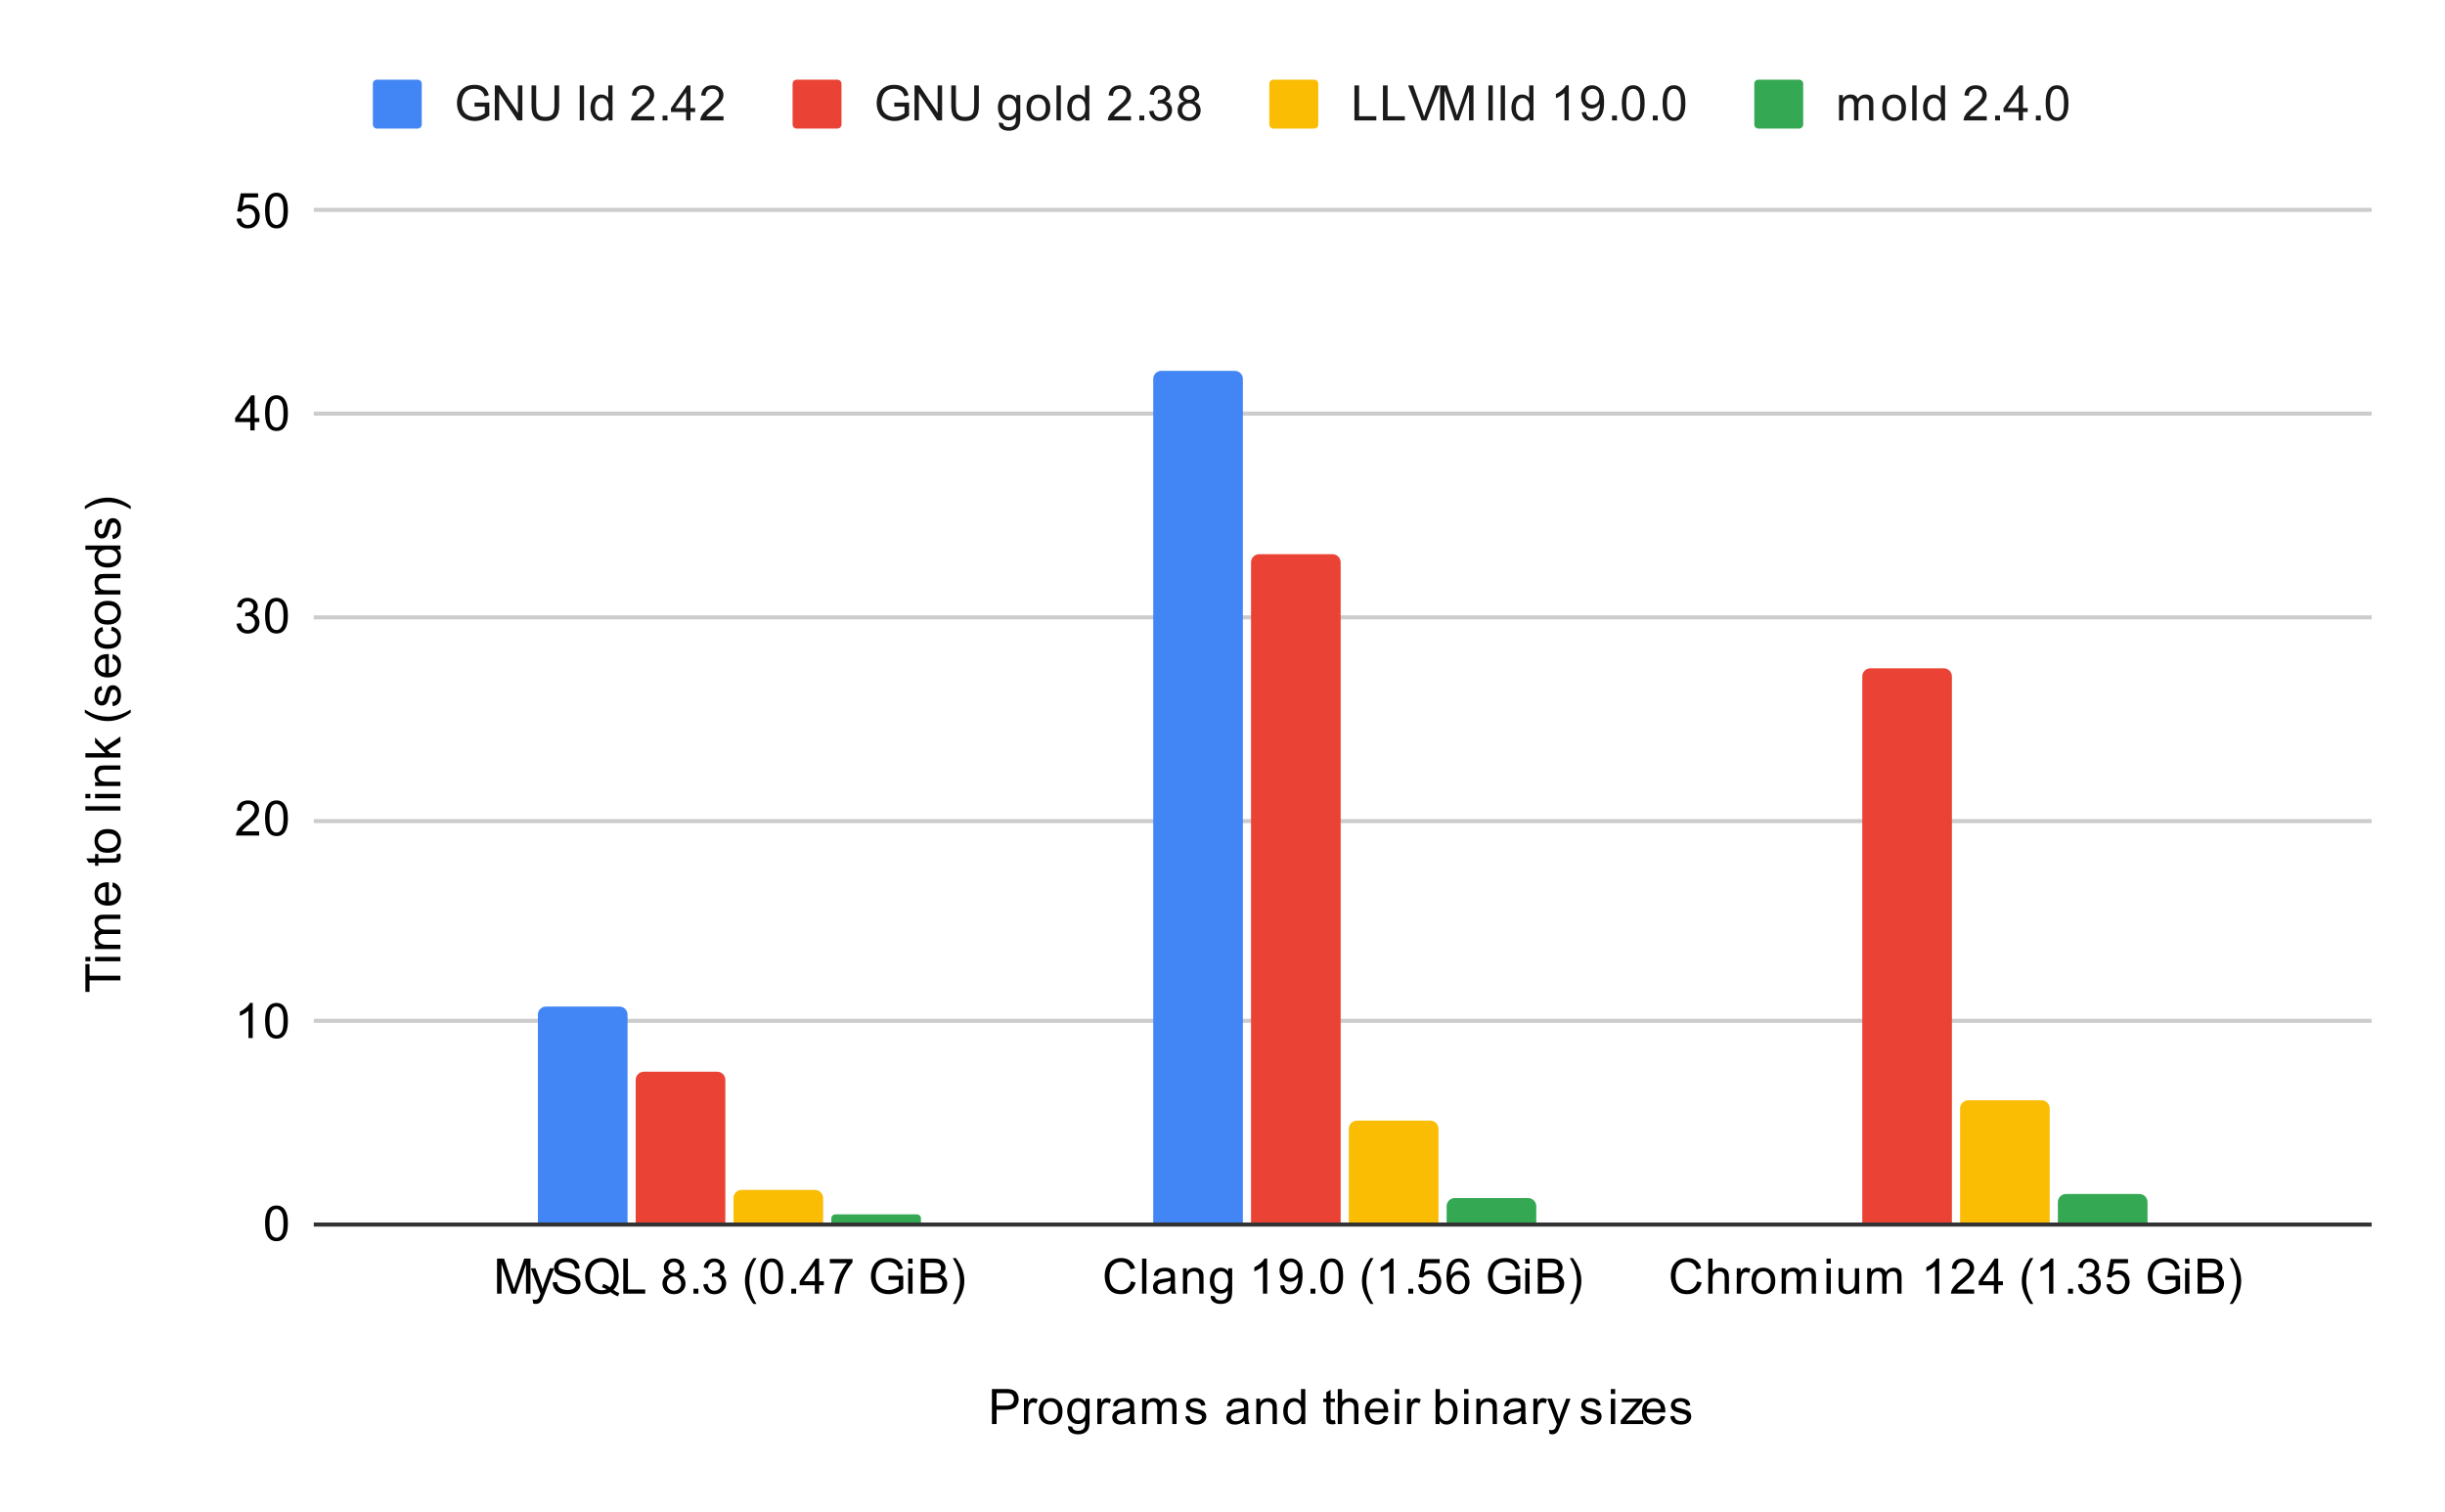 <svg version="1.1" viewBox="0.0 0.0 600.0 371.0" fill="none" stroke="none" stroke-linecap="square" stroke-miterlimit="10" width="600" height="371" xmlns:xlink="http://www.w3.org/1999/xlink" xmlns="http://www.w3.org/2000/svg"><path fill="#ffffff" d="M0 0L600.0 0L600.0 371.0L0 371.0L0 0Z" fill-rule="nonzero"/><path stroke="#333333" stroke-width="1.0" stroke-linecap="butt" d="M77.5 300.5L581.5 300.5" fill-rule="nonzero"/><path stroke="#cccccc" stroke-width="1.0" stroke-linecap="butt" d="M77.5 250.5L581.5 250.5" fill-rule="nonzero"/><path stroke="#cccccc" stroke-width="1.0" stroke-linecap="butt" d="M77.5 201.5L581.5 201.5" fill-rule="nonzero"/><path stroke="#cccccc" stroke-width="1.0" stroke-linecap="butt" d="M77.5 151.5L581.5 151.5" fill-rule="nonzero"/><path stroke="#cccccc" stroke-width="1.0" stroke-linecap="butt" d="M77.5 101.5L581.5 101.5" fill-rule="nonzero"/><path stroke="#cccccc" stroke-width="1.0" stroke-linecap="butt" d="M77.5 51.5L581.5 51.5" fill-rule="nonzero"/><clipPath id="id_0"><path d="M77.55 51.917L581.45 51.917L581.45 300.45L77.55 300.45L77.55 51.917Z" clip-rule="nonzero"/></clipPath><path stroke="#000000" stroke-width="2.0" stroke-linecap="butt" stroke-opacity="0.0" clip-path="url(#id_0)" d="M154.0 300.0L132.0 300.0L132.0 249.0C132.0 247.895 132.895 247.0 134.0 247.0L152.0 247.0C153.105 247.0 154.0 247.895 154.0 249.0Z" fill-rule="nonzero"/><path fill="#4285f4" clip-path="url(#id_0)" d="M154.0 300.0L132.0 300.0L132.0 249.0C132.0 247.895 132.895 247.0 134.0 247.0L152.0 247.0C153.105 247.0 154.0 247.895 154.0 249.0Z" fill-rule="nonzero"/><path stroke="#000000" stroke-width="2.0" stroke-linecap="butt" stroke-opacity="0.0" clip-path="url(#id_0)" d="M305.0 300.0L283.0 300.0L283.0 93.0C283.0 91.895 283.895 91.0 285.0 91.0L303.0 91.0C304.105 91.0 305.0 91.895 305.0 93.0Z" fill-rule="nonzero"/><path fill="#4285f4" clip-path="url(#id_0)" d="M305.0 300.0L283.0 300.0L283.0 93.0C283.0 91.895 283.895 91.0 285.0 91.0L303.0 91.0C304.105 91.0 305.0 91.895 305.0 93.0Z" fill-rule="nonzero"/><path stroke="#000000" stroke-width="2.0" stroke-linecap="butt" stroke-opacity="0.0" clip-path="url(#id_0)" d="M178.0 300.0L156.0 300.0L156.0 265.0C156.0 263.895 156.895 263.0 158.0 263.0L176.0 263.0C177.105 263.0 178.0 263.895 178.0 265.0Z" fill-rule="nonzero"/><path fill="#ea4335" clip-path="url(#id_0)" d="M178.0 300.0L156.0 300.0L156.0 265.0C156.0 263.895 156.895 263.0 158.0 263.0L176.0 263.0C177.105 263.0 178.0 263.895 178.0 265.0Z" fill-rule="nonzero"/><path stroke="#000000" stroke-width="2.0" stroke-linecap="butt" stroke-opacity="0.0" clip-path="url(#id_0)" d="M329.0 300.0L307.0 300.0L307.0 138.0C307.0 136.895 307.895 136.0 309.0 136.0L327.0 136.0C328.105 136.0 329.0 136.895 329.0 138.0Z" fill-rule="nonzero"/><path fill="#ea4335" clip-path="url(#id_0)" d="M329.0 300.0L307.0 300.0L307.0 138.0C307.0 136.895 307.895 136.0 309.0 136.0L327.0 136.0C328.105 136.0 329.0 136.895 329.0 138.0Z" fill-rule="nonzero"/><path stroke="#000000" stroke-width="2.0" stroke-linecap="butt" stroke-opacity="0.0" clip-path="url(#id_0)" d="M479.0 300.0L457.0 300.0L457.0 166.0C457.0 164.895 457.895 164.0 459.0 164.0L477.0 164.0C478.105 164.0 479.0 164.895 479.0 166.0Z" fill-rule="nonzero"/><path fill="#ea4335" clip-path="url(#id_0)" d="M479.0 300.0L457.0 300.0L457.0 166.0C457.0 164.895 457.895 164.0 459.0 164.0L477.0 164.0C478.105 164.0 479.0 164.895 479.0 166.0Z" fill-rule="nonzero"/><path stroke="#000000" stroke-width="2.0" stroke-linecap="butt" stroke-opacity="0.0" clip-path="url(#id_0)" d="M202.0 300.0L180.0 300.0L180.0 294.0C180.0 292.895 180.895 292.0 182.0 292.0L200.0 292.0C201.105 292.0 202.0 292.895 202.0 294.0Z" fill-rule="nonzero"/><path fill="#fbbc04" clip-path="url(#id_0)" d="M202.0 300.0L180.0 300.0L180.0 294.0C180.0 292.895 180.895 292.0 182.0 292.0L200.0 292.0C201.105 292.0 202.0 292.895 202.0 294.0Z" fill-rule="nonzero"/><path stroke="#000000" stroke-width="2.0" stroke-linecap="butt" stroke-opacity="0.0" clip-path="url(#id_0)" d="M353.0 300.0L331.0 300.0L331.0 277.0C331.0 275.895 331.895 275.0 333.0 275.0L351.0 275.0C352.105 275.0 353.0 275.895 353.0 277.0Z" fill-rule="nonzero"/><path fill="#fbbc04" clip-path="url(#id_0)" d="M353.0 300.0L331.0 300.0L331.0 277.0C331.0 275.895 331.895 275.0 333.0 275.0L351.0 275.0C352.105 275.0 353.0 275.895 353.0 277.0Z" fill-rule="nonzero"/><path stroke="#000000" stroke-width="2.0" stroke-linecap="butt" stroke-opacity="0.0" clip-path="url(#id_0)" d="M503.0 300.0L481.0 300.0L481.0 272.0C481.0 270.895 481.895 270.0 483.0 270.0L501.0 270.0C502.105 270.0 503.0 270.895 503.0 272.0Z" fill-rule="nonzero"/><path fill="#fbbc04" clip-path="url(#id_0)" d="M503.0 300.0L481.0 300.0L481.0 272.0C481.0 270.895 481.895 270.0 483.0 270.0L501.0 270.0C502.105 270.0 503.0 270.895 503.0 272.0Z" fill-rule="nonzero"/><path stroke="#000000" stroke-width="2.0" stroke-linecap="butt" stroke-opacity="0.0" clip-path="url(#id_0)" d="M226.0 300.0L204.0 300.0L204.0 299.0C204.0 298.448 204.448 298.0 205.0 298.0L225.0 298.0C225.552 298.0 226.0 298.448 226.0 299.0Z" fill-rule="nonzero"/><path fill="#34a853" clip-path="url(#id_0)" d="M226.0 300.0L204.0 300.0L204.0 299.0C204.0 298.448 204.448 298.0 205.0 298.0L225.0 298.0C225.552 298.0 226.0 298.448 226.0 299.0Z" fill-rule="nonzero"/><path stroke="#000000" stroke-width="2.0" stroke-linecap="butt" stroke-opacity="0.0" clip-path="url(#id_0)" d="M377.0 300.0L355.0 300.0L355.0 296.0C355.0 294.895 355.895 294.0 357.0 294.0L375.0 294.0C376.105 294.0 377.0 294.895 377.0 296.0Z" fill-rule="nonzero"/><path fill="#34a853" clip-path="url(#id_0)" d="M377.0 300.0L355.0 300.0L355.0 296.0C355.0 294.895 355.895 294.0 357.0 294.0L375.0 294.0C376.105 294.0 377.0 294.895 377.0 296.0Z" fill-rule="nonzero"/><path stroke="#000000" stroke-width="2.0" stroke-linecap="butt" stroke-opacity="0.0" clip-path="url(#id_0)" d="M527.0 300.0L505.0 300.0L505.0 295.0C505.0 293.895 505.895 293.0 507.0 293.0L525.0 293.0C526.105 293.0 527.0 293.895 527.0 295.0Z" fill-rule="nonzero"/><path fill="#34a853" clip-path="url(#id_0)" d="M527.0 300.0L505.0 300.0L505.0 295.0C505.0 293.895 505.895 293.0 507.0 293.0L525.0 293.0C526.105 293.0 527.0 293.895 527.0 295.0Z" fill-rule="nonzero"/><path fill="#000000" d="M243.422 349.45L243.422 340.856L246.672 340.856Q247.516 340.856 247.969 340.934Q248.609 341.044 249.031 341.341Q249.469 341.637 249.719 342.169Q249.984 342.7 249.984 343.341Q249.984 344.434 249.281 345.2Q248.594 345.95 246.766 345.95L244.562 345.95L244.562 349.45L243.422 349.45ZM244.562 344.95L246.781 344.95Q247.891 344.95 248.344 344.544Q248.812 344.122 248.812 343.372Q248.812 342.841 248.531 342.466Q248.266 342.075 247.828 341.95Q247.531 341.872 246.766 341.872L244.562 341.872L244.562 344.95ZM251.281 349.45L251.281 343.231L252.234 343.231L252.234 344.169Q252.594 343.512 252.891 343.309Q253.203 343.091 253.578 343.091Q254.109 343.091 254.656 343.419L254.297 344.403Q253.906 344.169 253.531 344.169Q253.172 344.169 252.891 344.387Q252.625 344.591 252.516 344.966Q252.328 345.528 252.328 346.184L252.328 349.45L251.281 349.45ZM254.906 346.341Q254.906 344.606 255.859 343.778Q256.656 343.091 257.812 343.091Q259.094 343.091 259.906 343.934Q260.734 344.762 260.734 346.247Q260.734 347.45 260.375 348.137Q260.016 348.825 259.312 349.216Q258.625 349.591 257.812 349.591Q256.516 349.591 255.703 348.762Q254.906 347.919 254.906 346.341ZM255.984 346.341Q255.984 347.528 256.5 348.122Q257.031 348.716 257.812 348.716Q258.609 348.716 259.125 348.122Q259.641 347.528 259.641 346.309Q259.641 345.153 259.109 344.559Q258.594 343.966 257.812 343.966Q257.031 343.966 256.5 344.559Q255.984 345.137 255.984 346.341ZM262.094 349.966L263.125 350.122Q263.188 350.591 263.484 350.809Q263.875 351.106 264.547 351.106Q265.281 351.106 265.672 350.809Q266.078 350.512 266.219 349.997Q266.312 349.669 266.297 348.637Q265.609 349.45 264.578 349.45Q263.297 349.45 262.594 348.528Q261.891 347.591 261.891 346.309Q261.891 345.419 262.203 344.669Q262.531 343.903 263.141 343.497Q263.75 343.091 264.578 343.091Q265.688 343.091 266.406 343.981L266.406 343.231L267.375 343.231L267.375 348.606Q267.375 350.059 267.078 350.669Q266.781 351.278 266.141 351.622Q265.5 351.981 264.562 351.981Q263.453 351.981 262.766 351.481Q262.078 350.981 262.094 349.966ZM262.969 346.231Q262.969 347.45 263.453 348.012Q263.938 348.575 264.672 348.575Q265.406 348.575 265.891 348.012Q266.391 347.45 266.391 346.262Q266.391 345.122 265.875 344.544Q265.375 343.966 264.656 343.966Q263.953 343.966 263.453 344.544Q262.969 345.106 262.969 346.231ZM269.281 349.45L269.281 343.231L270.234 343.231L270.234 344.169Q270.594 343.512 270.891 343.309Q271.203 343.091 271.578 343.091Q272.109 343.091 272.656 343.419L272.297 344.403Q271.906 344.169 271.531 344.169Q271.172 344.169 270.891 344.387Q270.625 344.591 270.516 344.966Q270.328 345.528 270.328 346.184L270.328 349.45L269.281 349.45ZM277.359 348.684Q276.766 349.184 276.219 349.387Q275.688 349.591 275.062 349.591Q274.031 349.591 273.484 349.091Q272.938 348.591 272.938 347.809Q272.938 347.356 273.141 346.981Q273.344 346.591 273.688 346.372Q274.031 346.137 274.453 346.028Q274.75 345.934 275.391 345.856Q276.656 345.716 277.266 345.497Q277.266 345.278 277.266 345.231Q277.266 344.575 276.969 344.309Q276.562 343.966 275.766 343.966Q275.031 343.966 274.672 344.231Q274.312 344.481 274.141 345.137L273.109 344.997Q273.25 344.341 273.578 343.934Q273.906 343.528 274.516 343.309Q275.125 343.091 275.922 343.091Q276.719 343.091 277.219 343.278Q277.719 343.466 277.953 343.747Q278.188 344.028 278.281 344.466Q278.328 344.731 278.328 345.434L278.328 346.841Q278.328 348.309 278.391 348.7Q278.469 349.091 278.672 349.45L277.562 349.45Q277.406 349.122 277.359 348.684ZM277.266 346.325Q276.688 346.559 275.547 346.731Q274.891 346.825 274.625 346.95Q274.359 347.059 274.203 347.278Q274.062 347.497 274.062 347.778Q274.062 348.2 274.375 348.481Q274.703 348.762 275.312 348.762Q275.922 348.762 276.391 348.497Q276.875 348.231 277.094 347.762Q277.266 347.403 277.266 346.716L277.266 346.325ZM280.297 349.45L280.297 343.231L281.234 343.231L281.234 344.106Q281.531 343.637 282.016 343.372Q282.5 343.091 283.125 343.091Q283.812 343.091 284.25 343.372Q284.703 343.653 284.875 344.169Q285.625 343.091 286.797 343.091Q287.734 343.091 288.219 343.606Q288.719 344.106 288.719 345.184L288.719 349.45L287.672 349.45L287.672 345.528Q287.672 344.903 287.562 344.622Q287.469 344.341 287.203 344.169Q286.938 343.997 286.562 343.997Q285.906 343.997 285.469 344.434Q285.047 344.872 285.047 345.841L285.047 349.45L283.984 349.45L283.984 345.403Q283.984 344.7 283.719 344.356Q283.469 343.997 282.891 343.997Q282.438 343.997 282.062 344.231Q281.688 344.466 281.516 344.919Q281.344 345.372 281.344 346.216L281.344 349.45L280.297 349.45ZM290.875 347.591L291.906 347.434Q292.0 348.059 292.391 348.387Q292.797 348.716 293.531 348.716Q294.25 348.716 294.594 348.434Q294.953 348.137 294.953 347.731Q294.953 347.372 294.641 347.169Q294.422 347.028 293.562 346.809Q292.406 346.512 291.953 346.309Q291.516 346.091 291.281 345.716Q291.047 345.341 291.047 344.872Q291.047 344.466 291.234 344.106Q291.422 343.747 291.75 343.512Q292.0 343.341 292.422 343.216Q292.844 343.091 293.344 343.091Q294.062 343.091 294.609 343.309Q295.172 343.512 295.438 343.872Q295.703 344.231 295.797 344.825L294.766 344.966Q294.703 344.497 294.359 344.231Q294.031 343.95 293.406 343.95Q292.688 343.95 292.375 344.2Q292.062 344.434 292.062 344.762Q292.062 344.966 292.188 345.122Q292.328 345.294 292.594 345.403Q292.75 345.466 293.531 345.669Q294.656 345.981 295.094 346.169Q295.531 346.356 295.781 346.716Q296.031 347.075 296.031 347.622Q296.031 348.153 295.719 348.622Q295.422 349.075 294.844 349.341Q294.266 349.591 293.531 349.591Q292.312 349.591 291.672 349.091Q291.047 348.575 290.875 347.591ZM305.359 348.684Q304.766 349.184 304.219 349.387Q303.688 349.591 303.062 349.591Q302.031 349.591 301.484 349.091Q300.938 348.591 300.938 347.809Q300.938 347.356 301.141 346.981Q301.344 346.591 301.688 346.372Q302.031 346.137 302.453 346.028Q302.75 345.934 303.391 345.856Q304.656 345.716 305.266 345.497Q305.266 345.278 305.266 345.231Q305.266 344.575 304.969 344.309Q304.562 343.966 303.766 343.966Q303.031 343.966 302.672 344.231Q302.312 344.481 302.141 345.137L301.109 344.997Q301.25 344.341 301.578 343.934Q301.906 343.528 302.516 343.309Q303.125 343.091 303.922 343.091Q304.719 343.091 305.219 343.278Q305.719 343.466 305.953 343.747Q306.188 344.028 306.281 344.466Q306.328 344.731 306.328 345.434L306.328 346.841Q306.328 348.309 306.391 348.7Q306.469 349.091 306.672 349.45L305.562 349.45Q305.406 349.122 305.359 348.684ZM305.266 346.325Q304.688 346.559 303.547 346.731Q302.891 346.825 302.625 346.95Q302.359 347.059 302.203 347.278Q302.062 347.497 302.062 347.778Q302.062 348.2 302.375 348.481Q302.703 348.762 303.312 348.762Q303.922 348.762 304.391 348.497Q304.875 348.231 305.094 347.762Q305.266 347.403 305.266 346.716L305.266 346.325ZM308.297 349.45L308.297 343.231L309.234 343.231L309.234 344.106Q309.922 343.091 311.219 343.091Q311.781 343.091 312.25 343.294Q312.734 343.497 312.969 343.825Q313.203 344.153 313.297 344.591Q313.344 344.887 313.344 345.622L313.344 349.45L312.297 349.45L312.297 345.669Q312.297 345.012 312.172 344.7Q312.047 344.387 311.734 344.2Q311.422 343.997 311.0 343.997Q310.328 343.997 309.828 344.434Q309.344 344.856 309.344 346.044L309.344 349.45L308.297 349.45ZM319.328 349.45L319.328 348.669Q318.734 349.591 317.594 349.591Q316.844 349.591 316.219 349.184Q315.594 348.762 315.25 348.028Q314.906 347.294 314.906 346.341Q314.906 345.419 315.219 344.653Q315.531 343.887 316.156 343.497Q316.781 343.091 317.547 343.091Q318.109 343.091 318.547 343.325Q318.984 343.559 319.266 343.934L319.266 340.856L320.312 340.856L320.312 349.45L319.328 349.45ZM316.0 346.341Q316.0 347.544 316.5 348.137Q317.0 348.716 317.688 348.716Q318.375 348.716 318.859 348.153Q319.344 347.591 319.344 346.434Q319.344 345.153 318.844 344.559Q318.359 343.966 317.641 343.966Q316.938 343.966 316.469 344.544Q316.0 345.106 316.0 346.341ZM327.594 348.512L327.75 349.434Q327.297 349.528 326.953 349.528Q326.375 349.528 326.062 349.356Q325.75 349.169 325.609 348.872Q325.484 348.575 325.484 347.622L325.484 344.044L324.719 344.044L324.719 343.231L325.484 343.231L325.484 341.684L326.531 341.059L326.531 343.231L327.594 343.231L327.594 344.044L326.531 344.044L326.531 347.684Q326.531 348.137 326.578 348.262Q326.641 348.387 326.766 348.466Q326.891 348.544 327.125 348.544Q327.312 348.544 327.594 348.512ZM328.297 349.45L328.297 340.856L329.344 340.856L329.344 343.934Q330.078 343.091 331.203 343.091Q331.906 343.091 332.406 343.372Q332.922 343.637 333.141 344.122Q333.359 344.591 333.359 345.512L333.359 349.45L332.312 349.45L332.312 345.512Q332.312 344.716 331.969 344.356Q331.625 343.997 331.0 343.997Q330.531 343.997 330.109 344.247Q329.703 344.481 329.516 344.903Q329.344 345.309 329.344 346.044L329.344 349.45L328.297 349.45ZM339.547 347.45L340.641 347.575Q340.391 348.528 339.688 349.059Q338.984 349.591 337.906 349.591Q336.547 349.591 335.734 348.747Q334.938 347.903 334.938 346.387Q334.938 344.825 335.75 343.966Q336.562 343.091 337.844 343.091Q339.094 343.091 339.875 343.934Q340.672 344.778 340.672 346.325Q340.672 346.419 340.672 346.606L336.031 346.606Q336.094 347.637 336.609 348.184Q337.125 348.716 337.906 348.716Q338.484 348.716 338.891 348.419Q339.312 348.106 339.547 347.45ZM336.094 345.747L339.562 345.747Q339.5 344.95 339.172 344.559Q338.656 343.95 337.859 343.95Q337.125 343.95 336.625 344.434Q336.141 344.919 336.094 345.747ZM342.297 342.075L342.297 340.856L343.359 340.856L343.359 342.075L342.297 342.075ZM342.297 349.45L342.297 343.231L343.359 343.231L343.359 349.45L342.297 349.45ZM345.281 349.45L345.281 343.231L346.234 343.231L346.234 344.169Q346.594 343.512 346.891 343.309Q347.203 343.091 347.578 343.091Q348.109 343.091 348.656 343.419L348.297 344.403Q347.906 344.169 347.531 344.169Q347.172 344.169 346.891 344.387Q346.625 344.591 346.516 344.966Q346.328 345.528 346.328 346.184L346.328 349.45L345.281 349.45ZM353.266 349.45L352.281 349.45L352.281 340.856L353.344 340.856L353.344 343.919Q354.016 343.091 355.047 343.091Q355.625 343.091 356.125 343.325Q356.641 343.544 356.969 343.966Q357.312 344.387 357.5 344.981Q357.688 345.575 357.688 346.247Q357.688 347.841 356.891 348.716Q356.094 349.591 355.0 349.591Q353.891 349.591 353.266 348.669L353.266 349.45ZM353.25 346.294Q353.25 347.403 353.562 347.903Q354.062 348.716 354.906 348.716Q355.594 348.716 356.094 348.122Q356.609 347.528 356.609 346.325Q356.609 345.106 356.125 344.528Q355.641 343.95 354.953 343.95Q354.266 343.95 353.75 344.559Q353.25 345.153 353.25 346.294ZM359.297 342.075L359.297 340.856L360.359 340.856L360.359 342.075L359.297 342.075ZM359.297 349.45L359.297 343.231L360.359 343.231L360.359 349.45L359.297 349.45ZM362.297 349.45L362.297 343.231L363.234 343.231L363.234 344.106Q363.922 343.091 365.219 343.091Q365.781 343.091 366.25 343.294Q366.734 343.497 366.969 343.825Q367.203 344.153 367.297 344.591Q367.344 344.887 367.344 345.622L367.344 349.45L366.297 349.45L366.297 345.669Q366.297 345.012 366.172 344.7Q366.047 344.387 365.734 344.2Q365.422 343.997 365.0 343.997Q364.328 343.997 363.828 344.434Q363.344 344.856 363.344 346.044L363.344 349.45L362.297 349.45ZM373.359 348.684Q372.766 349.184 372.219 349.387Q371.688 349.591 371.062 349.591Q370.031 349.591 369.484 349.091Q368.938 348.591 368.938 347.809Q368.938 347.356 369.141 346.981Q369.344 346.591 369.688 346.372Q370.031 346.137 370.453 346.028Q370.75 345.934 371.391 345.856Q372.656 345.716 373.266 345.497Q373.266 345.278 373.266 345.231Q373.266 344.575 372.969 344.309Q372.562 343.966 371.766 343.966Q371.031 343.966 370.672 344.231Q370.312 344.481 370.141 345.137L369.109 344.997Q369.25 344.341 369.578 343.934Q369.906 343.528 370.516 343.309Q371.125 343.091 371.922 343.091Q372.719 343.091 373.219 343.278Q373.719 343.466 373.953 343.747Q374.188 344.028 374.281 344.466Q374.328 344.731 374.328 345.434L374.328 346.841Q374.328 348.309 374.391 348.7Q374.469 349.091 374.672 349.45L373.562 349.45Q373.406 349.122 373.359 348.684ZM373.266 346.325Q372.688 346.559 371.547 346.731Q370.891 346.825 370.625 346.95Q370.359 347.059 370.203 347.278Q370.062 347.497 370.062 347.778Q370.062 348.2 370.375 348.481Q370.703 348.762 371.312 348.762Q371.922 348.762 372.391 348.497Q372.875 348.231 373.094 347.762Q373.266 347.403 373.266 346.716L373.266 346.325ZM376.281 349.45L376.281 343.231L377.234 343.231L377.234 344.169Q377.594 343.512 377.891 343.309Q378.203 343.091 378.578 343.091Q379.109 343.091 379.656 343.419L379.297 344.403Q378.906 344.169 378.531 344.169Q378.172 344.169 377.891 344.387Q377.625 344.591 377.516 344.966Q377.328 345.528 377.328 346.184L377.328 349.45L376.281 349.45ZM380.25 351.841L380.125 350.856Q380.469 350.95 380.734 350.95Q381.078 350.95 381.281 350.825Q381.5 350.716 381.641 350.512Q381.734 350.341 381.969 349.716Q381.984 349.637 382.062 349.466L379.688 343.231L380.828 343.231L382.125 346.825Q382.375 347.512 382.578 348.278Q382.766 347.544 383.016 346.856L384.344 343.231L385.391 343.231L383.031 349.559Q382.641 350.575 382.438 350.966Q382.156 351.497 381.781 351.731Q381.422 351.981 380.922 351.981Q380.625 351.981 380.25 351.841ZM387.875 347.591L388.906 347.434Q389.0 348.059 389.391 348.387Q389.797 348.716 390.531 348.716Q391.25 348.716 391.594 348.434Q391.953 348.137 391.953 347.731Q391.953 347.372 391.641 347.169Q391.422 347.028 390.562 346.809Q389.406 346.512 388.953 346.309Q388.516 346.091 388.281 345.716Q388.047 345.341 388.047 344.872Q388.047 344.466 388.234 344.106Q388.422 343.747 388.75 343.512Q389.0 343.341 389.422 343.216Q389.844 343.091 390.344 343.091Q391.062 343.091 391.609 343.309Q392.172 343.512 392.438 343.872Q392.703 344.231 392.797 344.825L391.766 344.966Q391.703 344.497 391.359 344.231Q391.031 343.95 390.406 343.95Q389.688 343.95 389.375 344.2Q389.062 344.434 389.062 344.762Q389.062 344.966 389.188 345.122Q389.328 345.294 389.594 345.403Q389.75 345.466 390.531 345.669Q391.656 345.981 392.094 346.169Q392.531 346.356 392.781 346.716Q393.031 347.075 393.031 347.622Q393.031 348.153 392.719 348.622Q392.422 349.075 391.844 349.341Q391.266 349.591 390.531 349.591Q389.312 349.591 388.672 349.091Q388.047 348.575 387.875 347.591ZM395.297 342.075L395.297 340.856L396.359 340.856L396.359 342.075L395.297 342.075ZM395.297 349.45L395.297 343.231L396.359 343.231L396.359 349.45L395.297 349.45ZM397.734 349.45L397.734 348.591L401.703 344.044Q401.016 344.075 400.5 344.075L397.969 344.075L397.969 343.231L403.062 343.231L403.062 343.919L399.688 347.872L399.031 348.591Q399.75 348.544 400.359 348.544L403.25 348.544L403.25 349.45L397.734 349.45ZM407.547 347.45L408.641 347.575Q408.391 348.528 407.688 349.059Q406.984 349.591 405.906 349.591Q404.547 349.591 403.734 348.747Q402.938 347.903 402.938 346.387Q402.938 344.825 403.75 343.966Q404.562 343.091 405.844 343.091Q407.094 343.091 407.875 343.934Q408.672 344.778 408.672 346.325Q408.672 346.419 408.672 346.606L404.031 346.606Q404.094 347.637 404.609 348.184Q405.125 348.716 405.906 348.716Q406.484 348.716 406.891 348.419Q407.312 348.106 407.547 347.45ZM404.094 345.747L407.562 345.747Q407.5 344.95 407.172 344.559Q406.656 343.95 405.859 343.95Q405.125 343.95 404.625 344.434Q404.141 344.919 404.094 345.747ZM409.875 347.591L410.906 347.434Q411.0 348.059 411.391 348.387Q411.797 348.716 412.531 348.716Q413.25 348.716 413.594 348.434Q413.953 348.137 413.953 347.731Q413.953 347.372 413.641 347.169Q413.422 347.028 412.562 346.809Q411.406 346.512 410.953 346.309Q410.516 346.091 410.281 345.716Q410.047 345.341 410.047 344.872Q410.047 344.466 410.234 344.106Q410.422 343.747 410.75 343.512Q411.0 343.341 411.422 343.216Q411.844 343.091 412.344 343.091Q413.062 343.091 413.609 343.309Q414.172 343.512 414.438 343.872Q414.703 344.231 414.797 344.825L413.766 344.966Q413.703 344.497 413.359 344.231Q413.031 343.95 412.406 343.95Q411.688 343.95 411.375 344.2Q411.062 344.434 411.062 344.762Q411.062 344.966 411.188 345.122Q411.328 345.294 411.594 345.403Q411.75 345.466 412.531 345.669Q413.656 345.981 414.094 346.169Q414.531 346.356 414.781 346.716Q415.031 347.075 415.031 347.622Q415.031 348.153 414.719 348.622Q414.422 349.075 413.844 349.341Q413.266 349.591 412.531 349.591Q411.312 349.591 410.672 349.091Q410.047 348.575 409.875 347.591Z" fill-rule="nonzero"/><path fill="#000000" d="M29.55 240.574L21.972 240.574L21.972 243.402L20.956 243.402L20.956 236.59L21.972 236.59L21.972 239.433L29.55 239.433L29.55 240.574ZM22.175 235.886L20.956 235.886L20.956 234.824L22.175 234.824L22.175 235.886ZM29.55 235.886L23.331 235.886L23.331 234.824L29.55 234.824L29.55 235.886ZM29.55 232.886L23.331 232.886L23.331 231.949L24.206 231.949Q23.738 231.652 23.472 231.168Q23.191 230.683 23.191 230.058Q23.191 229.371 23.472 228.933Q23.753 228.48 24.269 228.308Q23.191 227.558 23.191 226.386Q23.191 225.449 23.706 224.965Q24.206 224.465 25.284 224.465L29.55 224.465L29.55 225.511L25.628 225.511Q25.003 225.511 24.722 225.621Q24.441 225.715 24.269 225.98Q24.097 226.246 24.097 226.621Q24.097 227.277 24.534 227.715Q24.972 228.136 25.941 228.136L29.55 228.136L29.55 229.199L25.503 229.199Q24.8 229.199 24.456 229.465Q24.097 229.715 24.097 230.293Q24.097 230.746 24.331 231.121Q24.566 231.496 25.019 231.668Q25.472 231.84 26.316 231.84L29.55 231.84L29.55 232.886ZM27.55 217.636L27.675 216.543Q28.628 216.793 29.159 217.496Q29.691 218.199 29.691 219.277Q29.691 220.636 28.847 221.449Q28.003 222.246 26.488 222.246Q24.925 222.246 24.066 221.433Q23.191 220.621 23.191 219.34Q23.191 218.09 24.034 217.308Q24.878 216.511 26.425 216.511Q26.519 216.511 26.706 216.511L26.706 221.152Q27.738 221.09 28.284 220.574Q28.816 220.058 28.816 219.277Q28.816 218.699 28.519 218.293Q28.206 217.871 27.55 217.636ZM25.847 221.09L25.847 217.621Q25.05 217.683 24.659 218.011Q24.05 218.527 24.05 219.324Q24.05 220.058 24.534 220.558Q25.019 221.043 25.847 221.09ZM28.613 209.59L29.534 209.433Q29.628 209.886 29.628 210.23Q29.628 210.808 29.456 211.121Q29.269 211.433 28.972 211.574Q28.675 211.699 27.722 211.699L24.144 211.699L24.144 212.465L23.331 212.465L23.331 211.699L21.784 211.699L21.159 210.652L23.331 210.652L23.331 209.59L24.144 209.59L24.144 210.652L27.784 210.652Q28.238 210.652 28.363 210.605Q28.488 210.543 28.566 210.418Q28.644 210.293 28.644 210.058Q28.644 209.871 28.613 209.59ZM26.441 209.277Q24.706 209.277 23.878 208.324Q23.191 207.527 23.191 206.371Q23.191 205.09 24.034 204.277Q24.863 203.449 26.347 203.449Q27.55 203.449 28.238 203.808Q28.925 204.168 29.316 204.871Q29.691 205.558 29.691 206.371Q29.691 207.668 28.863 208.48Q28.019 209.277 26.441 209.277ZM26.441 208.199Q27.628 208.199 28.222 207.683Q28.816 207.152 28.816 206.371Q28.816 205.574 28.222 205.058Q27.628 204.543 26.409 204.543Q25.253 204.543 24.659 205.074Q24.066 205.59 24.066 206.371Q24.066 207.152 24.659 207.683Q25.238 208.199 26.441 208.199ZM29.55 198.918L20.956 198.918L20.956 197.855L29.55 197.855L29.55 198.918ZM22.175 195.886L20.956 195.886L20.956 194.824L22.175 194.824L22.175 195.886ZM29.55 195.886L23.331 195.886L23.331 194.824L29.55 194.824L29.55 195.886ZM29.55 192.886L23.331 192.886L23.331 191.949L24.206 191.949Q23.191 191.261 23.191 189.965Q23.191 189.402 23.394 188.933Q23.597 188.449 23.925 188.215Q24.253 187.98 24.691 187.886Q24.988 187.84 25.722 187.84L29.55 187.84L29.55 188.886L25.769 188.886Q25.113 188.886 24.8 189.011Q24.488 189.136 24.3 189.449Q24.097 189.761 24.097 190.183Q24.097 190.855 24.534 191.355Q24.956 191.84 26.144 191.84L29.55 191.84L29.55 192.886ZM29.55 185.886L20.956 185.886L20.956 184.824L25.863 184.824L23.331 182.34L23.331 180.965L25.628 183.355L29.55 180.73L29.55 182.027L26.363 184.09L27.081 184.824L29.55 184.824L29.55 185.886ZM32.081 174.871Q30.972 175.746 29.503 176.355Q28.019 176.949 26.441 176.949Q25.05 176.949 23.769 176.511Q22.284 175.98 20.816 174.871L20.816 174.121Q22.034 174.824 22.55 175.058Q23.363 175.418 24.238 175.621Q25.331 175.871 26.441 175.871Q29.269 175.871 32.081 174.121L32.081 174.871ZM27.691 173.308L27.534 172.277Q28.159 172.183 28.488 171.793Q28.816 171.386 28.816 170.652Q28.816 169.933 28.534 169.59Q28.238 169.23 27.831 169.23Q27.472 169.23 27.269 169.543Q27.128 169.761 26.909 170.621Q26.613 171.777 26.409 172.23Q26.191 172.668 25.816 172.902Q25.441 173.136 24.972 173.136Q24.566 173.136 24.206 172.949Q23.847 172.761 23.613 172.433Q23.441 172.183 23.316 171.761Q23.191 171.34 23.191 170.84Q23.191 170.121 23.409 169.574Q23.613 169.011 23.972 168.746Q24.331 168.48 24.925 168.386L25.066 169.418Q24.597 169.48 24.331 169.824Q24.05 170.152 24.05 170.777Q24.05 171.496 24.3 171.808Q24.534 172.121 24.863 172.121Q25.066 172.121 25.222 171.996Q25.394 171.855 25.503 171.59Q25.566 171.433 25.769 170.652Q26.081 169.527 26.269 169.09Q26.456 168.652 26.816 168.402Q27.175 168.152 27.722 168.152Q28.253 168.152 28.722 168.465Q29.175 168.761 29.441 169.34Q29.691 169.918 29.691 170.652Q29.691 171.871 29.191 172.511Q28.675 173.136 27.691 173.308ZM27.55 161.636L27.675 160.543Q28.628 160.793 29.159 161.496Q29.691 162.199 29.691 163.277Q29.691 164.636 28.847 165.449Q28.003 166.246 26.488 166.246Q24.925 166.246 24.066 165.433Q23.191 164.621 23.191 163.34Q23.191 162.09 24.034 161.308Q24.878 160.511 26.425 160.511Q26.519 160.511 26.706 160.511L26.706 165.152Q27.738 165.09 28.284 164.574Q28.816 164.058 28.816 163.277Q28.816 162.699 28.519 162.293Q28.206 161.871 27.55 161.636ZM25.847 165.09L25.847 161.621Q25.05 161.683 24.659 162.011Q24.05 162.527 24.05 163.324Q24.05 164.058 24.534 164.558Q25.019 165.043 25.847 165.09ZM27.269 154.824L27.409 153.793Q28.472 153.965 29.081 154.668Q29.691 155.371 29.691 156.386Q29.691 157.668 28.863 158.449Q28.019 159.215 26.456 159.215Q25.456 159.215 24.706 158.886Q23.941 158.543 23.566 157.871Q23.191 157.183 23.191 156.371Q23.191 155.371 23.706 154.73Q24.206 154.074 25.159 153.886L25.316 154.918Q24.691 155.058 24.378 155.433Q24.05 155.808 24.05 156.34Q24.05 157.136 24.628 157.636Q25.191 158.136 26.425 158.136Q27.691 158.136 28.253 157.652Q28.816 157.168 28.816 156.402Q28.816 155.777 28.441 155.371Q28.066 154.949 27.269 154.824ZM26.441 153.277Q24.706 153.277 23.878 152.324Q23.191 151.527 23.191 150.371Q23.191 149.09 24.034 148.277Q24.863 147.449 26.347 147.449Q27.55 147.449 28.238 147.808Q28.925 148.168 29.316 148.871Q29.691 149.558 29.691 150.371Q29.691 151.668 28.863 152.48Q28.019 153.277 26.441 153.277ZM26.441 152.199Q27.628 152.199 28.222 151.683Q28.816 151.152 28.816 150.371Q28.816 149.574 28.222 149.058Q27.628 148.543 26.409 148.543Q25.253 148.543 24.659 149.074Q24.066 149.59 24.066 150.371Q24.066 151.152 24.659 151.683Q25.238 152.199 26.441 152.199ZM29.55 145.886L23.331 145.886L23.331 144.949L24.206 144.949Q23.191 144.261 23.191 142.965Q23.191 142.402 23.394 141.933Q23.597 141.449 23.925 141.215Q24.253 140.98 24.691 140.886Q24.988 140.84 25.722 140.84L29.55 140.84L29.55 141.886L25.769 141.886Q25.113 141.886 24.8 142.011Q24.488 142.136 24.3 142.449Q24.097 142.761 24.097 143.183Q24.097 143.855 24.534 144.355Q24.956 144.84 26.144 144.84L29.55 144.84L29.55 145.886ZM29.55 134.855L28.769 134.855Q29.691 135.449 29.691 136.59Q29.691 137.34 29.284 137.965Q28.863 138.59 28.128 138.933Q27.394 139.277 26.441 139.277Q25.519 139.277 24.753 138.965Q23.988 138.652 23.597 138.027Q23.191 137.402 23.191 136.636Q23.191 136.074 23.425 135.636Q23.659 135.199 24.034 134.918L20.956 134.918L20.956 133.871L29.55 133.871L29.55 134.855ZM26.441 138.183Q27.644 138.183 28.238 137.683Q28.816 137.183 28.816 136.496Q28.816 135.808 28.253 135.324Q27.691 134.84 26.534 134.84Q25.253 134.84 24.659 135.34Q24.066 135.824 24.066 136.543Q24.066 137.246 24.644 137.715Q25.206 138.183 26.441 138.183ZM27.691 132.308L27.534 131.277Q28.159 131.183 28.488 130.793Q28.816 130.386 28.816 129.652Q28.816 128.933 28.534 128.59Q28.238 128.23 27.831 128.23Q27.472 128.23 27.269 128.543Q27.128 128.761 26.909 129.621Q26.613 130.777 26.409 131.23Q26.191 131.668 25.816 131.902Q25.441 132.136 24.972 132.136Q24.566 132.136 24.206 131.949Q23.847 131.761 23.613 131.433Q23.441 131.183 23.316 130.761Q23.191 130.34 23.191 129.84Q23.191 129.121 23.409 128.574Q23.613 128.011 23.972 127.746Q24.331 127.48 24.925 127.386L25.066 128.418Q24.597 128.48 24.331 128.824Q24.05 129.152 24.05 129.777Q24.05 130.496 24.3 130.808Q24.534 131.121 24.863 131.121Q25.066 131.121 25.222 130.996Q25.394 130.855 25.503 130.59Q25.566 130.433 25.769 129.652Q26.081 128.527 26.269 128.09Q26.456 127.652 26.816 127.402Q27.175 127.152 27.722 127.152Q28.253 127.152 28.722 127.465Q29.175 127.761 29.441 128.34Q29.691 128.918 29.691 129.652Q29.691 130.871 29.191 131.511Q28.675 132.136 27.691 132.308ZM32.081 124.199L32.081 124.949Q29.269 123.199 26.441 123.199Q25.347 123.199 24.253 123.449Q23.378 123.652 22.566 124.011Q22.05 124.246 20.816 124.949L20.816 124.199Q22.284 123.105 23.769 122.574Q25.05 122.121 26.441 122.121Q28.019 122.121 29.503 122.73Q30.972 123.34 32.081 124.199Z" fill-rule="nonzero"/><path fill="#000000" d="M65.05 300.216Q65.05 298.684 65.362 297.762Q65.675 296.825 66.284 296.325Q66.909 295.825 67.847 295.825Q68.534 295.825 69.05 296.106Q69.581 296.387 69.925 296.919Q70.269 297.434 70.456 298.184Q70.644 298.934 70.644 300.216Q70.644 301.731 70.331 302.653Q70.034 303.575 69.409 304.091Q68.8 304.591 67.847 304.591Q66.612 304.591 65.894 303.7Q65.05 302.637 65.05 300.216ZM66.128 300.216Q66.128 302.325 66.628 303.028Q67.128 303.731 67.847 303.731Q68.581 303.731 69.066 303.028Q69.566 302.325 69.566 300.216Q69.566 298.091 69.066 297.403Q68.581 296.7 67.831 296.7Q67.112 296.7 66.675 297.309Q66.128 298.091 66.128 300.216Z" fill-rule="nonzero"/><path fill="#000000" d="M62.019 254.743L60.972 254.743L60.972 248.025Q60.581 248.384 59.956 248.759Q59.347 249.118 58.862 249.29L58.862 248.275Q59.737 247.853 60.394 247.275Q61.066 246.681 61.347 246.118L62.019 246.118L62.019 254.743ZM65.05 250.509Q65.05 248.978 65.362 248.056Q65.675 247.118 66.284 246.618Q66.909 246.118 67.847 246.118Q68.534 246.118 69.05 246.4Q69.581 246.681 69.925 247.212Q70.269 247.728 70.456 248.478Q70.644 249.228 70.644 250.509Q70.644 252.025 70.331 252.946Q70.034 253.868 69.409 254.384Q68.8 254.884 67.847 254.884Q66.612 254.884 65.894 253.993Q65.05 252.931 65.05 250.509ZM66.128 250.509Q66.128 252.618 66.628 253.321Q67.128 254.025 67.847 254.025Q68.581 254.025 69.066 253.321Q69.566 252.618 69.566 250.509Q69.566 248.384 69.066 247.696Q68.581 246.993 67.831 246.993Q67.112 246.993 66.675 247.603Q66.128 248.384 66.128 250.509Z" fill-rule="nonzero"/><path fill="#000000" d="M63.597 204.021L63.597 205.037L57.909 205.037Q57.909 204.662 58.034 204.302Q58.253 203.724 58.722 203.162Q59.206 202.599 60.112 201.865Q61.519 200.709 62.003 200.037Q62.503 199.365 62.503 198.771Q62.503 198.146 62.05 197.724Q61.597 197.287 60.878 197.287Q60.112 197.287 59.659 197.74Q59.206 198.193 59.191 199.005L58.112 198.896Q58.222 197.677 58.941 197.052Q59.675 196.412 60.909 196.412Q62.144 196.412 62.862 197.099Q63.581 197.787 63.581 198.802Q63.581 199.318 63.362 199.818Q63.159 200.302 62.659 200.865Q62.175 201.412 61.05 202.365Q60.097 203.162 59.816 203.459Q59.55 203.74 59.378 204.021L63.597 204.021ZM65.05 200.802Q65.05 199.271 65.362 198.349Q65.675 197.412 66.284 196.912Q66.909 196.412 67.847 196.412Q68.534 196.412 69.05 196.693Q69.581 196.974 69.925 197.505Q70.269 198.021 70.456 198.771Q70.644 199.521 70.644 200.802Q70.644 202.318 70.331 203.24Q70.034 204.162 69.409 204.677Q68.8 205.177 67.847 205.177Q66.612 205.177 65.894 204.287Q65.05 203.224 65.05 200.802ZM66.128 200.802Q66.128 202.912 66.628 203.615Q67.128 204.318 67.847 204.318Q68.581 204.318 69.066 203.615Q69.566 202.912 69.566 200.802Q69.566 198.677 69.066 197.99Q68.581 197.287 67.831 197.287Q67.112 197.287 66.675 197.896Q66.128 198.677 66.128 200.802Z" fill-rule="nonzero"/><path fill="#000000" d="M58.05 153.064L59.112 152.924Q59.284 153.814 59.722 154.221Q60.159 154.611 60.784 154.611Q61.534 154.611 62.05 154.096Q62.566 153.58 62.566 152.814Q62.566 152.096 62.081 151.627Q61.612 151.143 60.878 151.143Q60.581 151.143 60.128 151.268L60.253 150.33Q60.362 150.346 60.425 150.346Q61.097 150.346 61.628 150.002Q62.175 149.643 62.175 148.908Q62.175 148.33 61.784 147.955Q61.394 147.564 60.769 147.564Q60.159 147.564 59.737 147.955Q59.331 148.346 59.222 149.111L58.159 148.924Q58.347 147.877 59.034 147.299Q59.722 146.705 60.737 146.705Q61.441 146.705 62.034 147.018Q62.628 147.314 62.941 147.83Q63.253 148.346 63.253 148.939Q63.253 149.486 62.956 149.955Q62.659 150.408 62.081 150.674Q62.831 150.846 63.253 151.408Q63.675 151.955 63.675 152.799Q63.675 153.924 62.847 154.705Q62.034 155.486 60.784 155.486Q59.659 155.486 58.909 154.814Q58.159 154.127 58.05 153.064ZM65.05 151.096Q65.05 149.564 65.362 148.643Q65.675 147.705 66.284 147.205Q66.909 146.705 67.847 146.705Q68.534 146.705 69.05 146.986Q69.581 147.268 69.925 147.799Q70.269 148.314 70.456 149.064Q70.644 149.814 70.644 151.096Q70.644 152.611 70.331 153.533Q70.034 154.455 69.409 154.971Q68.8 155.471 67.847 155.471Q66.612 155.471 65.894 154.58Q65.05 153.518 65.05 151.096ZM66.128 151.096Q66.128 153.205 66.628 153.908Q67.128 154.611 67.847 154.611Q68.581 154.611 69.066 153.908Q69.566 153.205 69.566 151.096Q69.566 148.971 69.066 148.283Q68.581 147.58 67.831 147.58Q67.112 147.58 66.675 148.189Q66.128 148.971 66.128 151.096Z" fill-rule="nonzero"/><path fill="#000000" d="M61.425 105.623L61.425 103.561L57.706 103.561L57.706 102.592L61.628 97.03L62.487 97.03L62.487 102.592L63.644 102.592L63.644 103.561L62.487 103.561L62.487 105.623L61.425 105.623ZM61.425 102.592L61.425 98.733L58.737 102.592L61.425 102.592ZM65.05 101.389Q65.05 99.858 65.362 98.936Q65.675 97.998 66.284 97.498Q66.909 96.998 67.847 96.998Q68.534 96.998 69.05 97.28Q69.581 97.561 69.925 98.092Q70.269 98.608 70.456 99.358Q70.644 100.108 70.644 101.389Q70.644 102.905 70.331 103.826Q70.034 104.748 69.409 105.264Q68.8 105.764 67.847 105.764Q66.612 105.764 65.894 104.873Q65.05 103.811 65.05 101.389ZM66.128 101.389Q66.128 103.498 66.628 104.201Q67.128 104.905 67.847 104.905Q68.581 104.905 69.066 104.201Q69.566 103.498 69.566 101.389Q69.566 99.264 69.066 98.576Q68.581 97.873 67.831 97.873Q67.112 97.873 66.675 98.483Q66.128 99.264 66.128 101.389Z" fill-rule="nonzero"/><path fill="#000000" d="M58.05 53.667L59.159 53.573Q59.284 54.385 59.722 54.792Q60.175 55.198 60.816 55.198Q61.566 55.198 62.097 54.62Q62.628 54.042 62.628 53.104Q62.628 52.198 62.112 51.682Q61.612 51.151 60.784 51.151Q60.284 51.151 59.862 51.385Q59.456 51.62 59.222 51.979L58.237 51.854L59.066 47.448L63.347 47.448L63.347 48.448L59.909 48.448L59.456 50.76Q60.222 50.214 61.066 50.214Q62.191 50.214 62.956 50.995Q63.737 51.776 63.737 53.01Q63.737 54.167 63.066 55.026Q62.237 56.057 60.816 56.057Q59.644 56.057 58.894 55.401Q58.159 54.745 58.05 53.667ZM65.05 51.682Q65.05 50.151 65.362 49.229Q65.675 48.292 66.284 47.792Q66.909 47.292 67.847 47.292Q68.534 47.292 69.05 47.573Q69.581 47.854 69.925 48.385Q70.269 48.901 70.456 49.651Q70.644 50.401 70.644 51.682Q70.644 53.198 70.331 54.12Q70.034 55.042 69.409 55.557Q68.8 56.057 67.847 56.057Q66.612 56.057 65.894 55.167Q65.05 54.104 65.05 51.682ZM66.128 51.682Q66.128 53.792 66.628 54.495Q67.128 55.198 67.847 55.198Q68.581 55.198 69.066 54.495Q69.566 53.792 69.566 51.682Q69.566 49.557 69.066 48.87Q68.581 48.167 67.831 48.167Q67.112 48.167 66.675 48.776Q66.128 49.557 66.128 51.682Z" fill-rule="nonzero"/><path fill="#000000" d="M121.973 317.45L121.973 308.856L123.691 308.856L125.723 314.934Q126.004 315.794 126.129 316.216Q126.27 315.747 126.582 314.841L128.645 308.856L130.176 308.856L130.176 317.45L129.082 317.45L129.082 310.262L126.582 317.45L125.551 317.45L123.066 310.137L123.066 317.45L121.973 317.45ZM130.832 319.841L130.707 318.856Q131.051 318.95 131.316 318.95Q131.66 318.95 131.863 318.825Q132.082 318.716 132.223 318.512Q132.316 318.341 132.551 317.716Q132.566 317.637 132.645 317.466L130.27 311.231L131.41 311.231L132.707 314.825Q132.957 315.512 133.16 316.278Q133.348 315.544 133.598 314.856L134.926 311.231L135.973 311.231L133.613 317.559Q133.223 318.575 133.02 318.966Q132.738 319.497 132.363 319.731Q132.004 319.981 131.504 319.981Q131.207 319.981 130.832 319.841ZM135.629 314.684L136.691 314.591Q136.77 315.247 137.051 315.653Q137.332 316.059 137.91 316.325Q138.504 316.575 139.238 316.575Q139.879 316.575 140.379 316.387Q140.879 316.184 141.113 315.856Q141.363 315.512 141.363 315.122Q141.363 314.716 141.129 314.419Q140.895 314.106 140.363 313.903Q140.004 313.762 138.816 313.481Q137.645 313.2 137.176 312.95Q136.551 312.622 136.254 312.153Q135.957 311.669 135.957 311.075Q135.957 310.434 136.316 309.872Q136.691 309.294 137.395 309.012Q138.113 308.716 138.973 308.716Q139.926 308.716 140.66 309.028Q141.395 309.325 141.785 309.934Q142.176 310.528 142.207 311.278L141.113 311.356Q141.02 310.544 140.504 310.137Q140.004 309.716 139.02 309.716Q137.988 309.716 137.52 310.091Q137.051 310.466 137.051 310.997Q137.051 311.466 137.379 311.762Q137.707 312.059 139.082 312.372Q140.473 312.684 140.988 312.919Q141.738 313.278 142.098 313.809Q142.457 314.325 142.457 315.028Q142.457 315.716 142.066 316.325Q141.676 316.919 140.941 317.262Q140.207 317.591 139.285 317.591Q138.113 317.591 137.316 317.262Q136.535 316.919 136.082 316.231Q135.645 315.544 135.629 314.684ZM150.52 316.528Q151.316 317.075 151.973 317.325L151.645 318.122Q150.723 317.778 149.801 317.059Q148.848 317.591 147.691 317.591Q146.52 317.591 145.566 317.028Q144.629 316.466 144.113 315.45Q143.598 314.434 143.598 313.153Q143.598 311.887 144.113 310.841Q144.629 309.794 145.582 309.247Q146.535 308.7 147.707 308.7Q148.895 308.7 149.848 309.278Q150.816 309.841 151.316 310.856Q151.816 311.872 151.816 313.153Q151.816 314.216 151.488 315.059Q151.176 315.903 150.52 316.528ZM148.02 315.075Q149.004 315.356 149.645 315.903Q150.645 314.981 150.645 313.153Q150.645 312.106 150.285 311.325Q149.926 310.544 149.238 310.122Q148.566 309.684 147.723 309.684Q146.441 309.684 145.598 310.559Q144.77 311.419 144.77 313.153Q144.77 314.825 145.598 315.731Q146.426 316.622 147.723 316.622Q148.332 316.622 148.863 316.387Q148.332 316.044 147.738 315.903L148.02 315.075ZM152.957 317.45L152.957 308.856L154.098 308.856L154.098 316.434L158.332 316.434L158.332 317.45L152.957 317.45ZM164.207 312.794Q163.551 312.544 163.223 312.106Q162.91 311.653 162.91 311.044Q162.91 310.106 163.582 309.466Q164.27 308.825 165.379 308.825Q166.504 308.825 167.191 309.481Q167.879 310.137 167.879 311.075Q167.879 311.669 167.566 312.106Q167.254 312.544 166.613 312.794Q167.41 313.044 167.816 313.622Q168.223 314.2 168.223 314.997Q168.223 316.091 167.441 316.841Q166.676 317.591 165.395 317.591Q164.129 317.591 163.348 316.841Q162.566 316.091 162.566 314.966Q162.566 314.122 162.988 313.559Q163.426 312.997 164.207 312.794ZM163.988 310.997Q163.988 311.606 164.379 311.997Q164.785 312.387 165.41 312.387Q166.02 312.387 166.41 312.012Q166.801 311.622 166.801 311.059Q166.801 310.481 166.395 310.091Q165.988 309.684 165.395 309.684Q164.785 309.684 164.379 310.075Q163.988 310.466 163.988 310.997ZM163.66 314.966Q163.66 315.419 163.863 315.841Q164.082 316.262 164.504 316.497Q164.926 316.731 165.41 316.731Q166.16 316.731 166.645 316.247Q167.145 315.762 167.145 315.012Q167.145 314.247 166.645 313.747Q166.145 313.247 165.379 313.247Q164.629 313.247 164.145 313.747Q163.66 314.231 163.66 314.966ZM170.176 317.45L170.176 316.247L171.379 316.247L171.379 317.45L170.176 317.45ZM172.582 315.184L173.645 315.044Q173.816 315.934 174.254 316.341Q174.691 316.731 175.316 316.731Q176.066 316.731 176.582 316.216Q177.098 315.7 177.098 314.934Q177.098 314.216 176.613 313.747Q176.145 313.262 175.41 313.262Q175.113 313.262 174.66 313.387L174.785 312.45Q174.895 312.466 174.957 312.466Q175.629 312.466 176.16 312.122Q176.707 311.762 176.707 311.028Q176.707 310.45 176.316 310.075Q175.926 309.684 175.301 309.684Q174.691 309.684 174.27 310.075Q173.863 310.466 173.754 311.231L172.691 311.044Q172.879 309.997 173.566 309.419Q174.254 308.825 175.27 308.825Q175.973 308.825 176.566 309.137Q177.16 309.434 177.473 309.95Q177.785 310.466 177.785 311.059Q177.785 311.606 177.488 312.075Q177.191 312.528 176.613 312.794Q177.363 312.966 177.785 313.528Q178.207 314.075 178.207 314.919Q178.207 316.044 177.379 316.825Q176.566 317.606 175.316 317.606Q174.191 317.606 173.441 316.934Q172.691 316.247 172.582 315.184ZM184.895 319.981Q184.02 318.872 183.41 317.403Q182.816 315.919 182.816 314.341Q182.816 312.95 183.254 311.669Q183.785 310.184 184.895 308.716L185.645 308.716Q184.941 309.934 184.707 310.45Q184.348 311.262 184.145 312.137Q183.895 313.231 183.895 314.341Q183.895 317.169 185.645 319.981L184.895 319.981ZM186.582 313.216Q186.582 311.684 186.895 310.762Q187.207 309.825 187.816 309.325Q188.441 308.825 189.379 308.825Q190.066 308.825 190.582 309.106Q191.113 309.387 191.457 309.919Q191.801 310.434 191.988 311.184Q192.176 311.934 192.176 313.216Q192.176 314.731 191.863 315.653Q191.566 316.575 190.941 317.091Q190.332 317.591 189.379 317.591Q188.145 317.591 187.426 316.7Q186.582 315.637 186.582 313.216ZM187.66 313.216Q187.66 315.325 188.16 316.028Q188.66 316.731 189.379 316.731Q190.113 316.731 190.598 316.028Q191.098 315.325 191.098 313.216Q191.098 311.091 190.598 310.403Q190.113 309.7 189.363 309.7Q188.645 309.7 188.207 310.309Q187.66 311.091 187.66 313.216ZM194.176 317.45L194.176 316.247L195.379 316.247L195.379 317.45L194.176 317.45ZM199.957 317.45L199.957 315.387L196.238 315.387L196.238 314.419L200.16 308.856L201.02 308.856L201.02 314.419L202.176 314.419L202.176 315.387L201.02 315.387L201.02 317.45L199.957 317.45ZM199.957 314.419L199.957 310.559L197.27 314.419L199.957 314.419ZM203.645 309.981L203.645 308.966L209.207 308.966L209.207 309.794Q208.395 310.669 207.582 312.122Q206.785 313.559 206.348 315.091Q206.02 316.169 205.941 317.45L204.848 317.45Q204.863 316.434 205.238 314.997Q205.629 313.559 206.332 312.231Q207.051 310.903 207.863 309.981L203.645 309.981ZM218.035 314.075L218.035 313.075L221.66 313.059L221.66 316.247Q220.832 316.919 219.941 317.262Q219.051 317.591 218.113 317.591Q216.848 317.591 215.801 317.059Q214.77 316.512 214.238 315.497Q213.723 314.466 213.723 313.2Q213.723 311.934 214.238 310.856Q214.77 309.762 215.754 309.247Q216.738 308.716 218.02 308.716Q218.957 308.716 219.707 309.012Q220.457 309.309 220.879 309.856Q221.316 310.387 221.535 311.262L220.52 311.544Q220.316 310.887 220.02 310.512Q219.738 310.137 219.207 309.919Q218.676 309.684 218.035 309.684Q217.254 309.684 216.676 309.919Q216.113 310.153 215.754 310.544Q215.41 310.934 215.223 311.403Q214.895 312.2 214.895 313.122Q214.895 314.278 215.285 315.059Q215.691 315.825 216.441 316.2Q217.191 316.575 218.051 316.575Q218.785 316.575 219.488 316.294Q220.191 315.997 220.551 315.684L220.551 314.075L218.035 314.075ZM222.879 310.075L222.879 308.856L223.941 308.856L223.941 310.075L222.879 310.075ZM222.879 317.45L222.879 311.231L223.941 311.231L223.941 317.45L222.879 317.45ZM225.957 317.45L225.957 308.856L229.191 308.856Q230.176 308.856 230.77 309.122Q231.363 309.387 231.691 309.934Q232.035 310.466 232.035 311.059Q232.035 311.606 231.738 312.091Q231.441 312.575 230.832 312.872Q231.613 313.106 232.02 313.669Q232.441 314.216 232.441 314.966Q232.441 315.559 232.191 316.091Q231.941 316.606 231.566 316.887Q231.191 317.169 230.613 317.309Q230.051 317.45 229.238 317.45L225.957 317.45ZM227.098 312.466L228.957 312.466Q229.707 312.466 230.035 312.372Q230.473 312.247 230.691 311.95Q230.91 311.637 230.91 311.184Q230.91 310.762 230.707 310.434Q230.504 310.106 230.113 309.997Q229.738 309.872 228.816 309.872L227.098 309.872L227.098 312.466ZM227.098 316.434L229.238 316.434Q229.785 316.434 230.004 316.387Q230.41 316.325 230.66 316.169Q230.926 315.997 231.098 315.684Q231.27 315.372 231.27 314.966Q231.27 314.481 231.02 314.122Q230.785 313.762 230.348 313.622Q229.91 313.481 229.082 313.481L227.098 313.481L227.098 316.434ZM234.566 319.981L233.816 319.981Q235.566 317.169 235.566 314.341Q235.566 313.247 235.316 312.153Q235.113 311.278 234.754 310.466Q234.52 309.95 233.816 308.716L234.566 308.716Q235.66 310.184 236.191 311.669Q236.645 312.95 236.645 314.341Q236.645 315.919 236.035 317.403Q235.426 318.872 234.566 319.981Z" fill-rule="nonzero"/><path fill="#000000" d="M277.562 314.434L278.688 314.731Q278.328 316.122 277.406 316.856Q276.484 317.591 275.141 317.591Q273.75 317.591 272.875 317.028Q272.0 316.466 271.547 315.403Q271.094 314.325 271.094 313.091Q271.094 311.747 271.609 310.747Q272.125 309.747 273.062 309.231Q274.016 308.716 275.156 308.716Q276.438 308.716 277.312 309.372Q278.203 310.028 278.547 311.216L277.422 311.481Q277.125 310.544 276.547 310.122Q275.984 309.684 275.125 309.684Q274.141 309.684 273.469 310.169Q272.812 310.637 272.531 311.434Q272.266 312.231 272.266 313.091Q272.266 314.184 272.578 314.997Q272.906 315.809 273.578 316.216Q274.25 316.622 275.047 316.622Q276.0 316.622 276.656 316.075Q277.328 315.528 277.562 314.434ZM280.266 317.45L280.266 308.856L281.328 308.856L281.328 317.45L280.266 317.45ZM287.359 316.684Q286.766 317.184 286.219 317.387Q285.688 317.591 285.062 317.591Q284.031 317.591 283.484 317.091Q282.938 316.591 282.938 315.809Q282.938 315.356 283.141 314.981Q283.344 314.591 283.688 314.372Q284.031 314.137 284.453 314.028Q284.75 313.934 285.391 313.856Q286.656 313.716 287.266 313.497Q287.266 313.278 287.266 313.231Q287.266 312.575 286.969 312.309Q286.562 311.966 285.766 311.966Q285.031 311.966 284.672 312.231Q284.312 312.481 284.141 313.137L283.109 312.997Q283.25 312.341 283.578 311.934Q283.906 311.528 284.516 311.309Q285.125 311.091 285.922 311.091Q286.719 311.091 287.219 311.278Q287.719 311.466 287.953 311.747Q288.188 312.028 288.281 312.466Q288.328 312.731 288.328 313.434L288.328 314.841Q288.328 316.309 288.391 316.7Q288.469 317.091 288.672 317.45L287.562 317.45Q287.406 317.122 287.359 316.684ZM287.266 314.325Q286.688 314.559 285.547 314.731Q284.891 314.825 284.625 314.95Q284.359 315.059 284.203 315.278Q284.062 315.497 284.062 315.778Q284.062 316.2 284.375 316.481Q284.703 316.762 285.312 316.762Q285.922 316.762 286.391 316.497Q286.875 316.231 287.094 315.762Q287.266 315.403 287.266 314.716L287.266 314.325ZM290.297 317.45L290.297 311.231L291.234 311.231L291.234 312.106Q291.922 311.091 293.219 311.091Q293.781 311.091 294.25 311.294Q294.734 311.497 294.969 311.825Q295.203 312.153 295.297 312.591Q295.344 312.887 295.344 313.622L295.344 317.45L294.297 317.45L294.297 313.669Q294.297 313.012 294.172 312.7Q294.047 312.387 293.734 312.2Q293.422 311.997 293.0 311.997Q292.328 311.997 291.828 312.434Q291.344 312.856 291.344 314.044L291.344 317.45L290.297 317.45ZM297.094 317.966L298.125 318.122Q298.188 318.591 298.484 318.809Q298.875 319.106 299.547 319.106Q300.281 319.106 300.672 318.809Q301.078 318.512 301.219 317.997Q301.312 317.669 301.297 316.637Q300.609 317.45 299.578 317.45Q298.297 317.45 297.594 316.528Q296.891 315.591 296.891 314.309Q296.891 313.419 297.203 312.669Q297.531 311.903 298.141 311.497Q298.75 311.091 299.578 311.091Q300.688 311.091 301.406 311.981L301.406 311.231L302.375 311.231L302.375 316.606Q302.375 318.059 302.078 318.669Q301.781 319.278 301.141 319.622Q300.5 319.981 299.562 319.981Q298.453 319.981 297.766 319.481Q297.078 318.981 297.094 317.966ZM297.969 314.231Q297.969 315.45 298.453 316.012Q298.938 316.575 299.672 316.575Q300.406 316.575 300.891 316.012Q301.391 315.45 301.391 314.262Q301.391 313.122 300.875 312.544Q300.375 311.966 299.656 311.966Q298.953 311.966 298.453 312.544Q297.969 313.106 297.969 314.231ZM310.969 317.45L309.922 317.45L309.922 310.731Q309.531 311.091 308.906 311.466Q308.297 311.825 307.812 311.997L307.812 310.981Q308.688 310.559 309.344 309.981Q310.016 309.387 310.297 308.825L310.969 308.825L310.969 317.45ZM314.156 315.466L315.172 315.372Q315.297 316.091 315.656 316.419Q316.031 316.731 316.594 316.731Q317.078 316.731 317.438 316.512Q317.812 316.278 318.047 315.919Q318.281 315.544 318.438 314.919Q318.594 314.278 318.594 313.622Q318.594 313.544 318.594 313.403Q318.281 313.903 317.734 314.231Q317.188 314.544 316.547 314.544Q315.469 314.544 314.734 313.778Q314.0 312.997 314.0 311.731Q314.0 310.419 314.766 309.622Q315.547 308.825 316.703 308.825Q317.531 308.825 318.219 309.278Q318.922 309.731 319.281 310.575Q319.641 311.403 319.641 312.981Q319.641 314.622 319.281 315.606Q318.938 316.575 318.219 317.091Q317.516 317.591 316.578 317.591Q315.562 317.591 314.922 317.044Q314.281 316.481 314.156 315.466ZM318.469 311.669Q318.469 310.762 317.984 310.231Q317.516 309.7 316.828 309.7Q316.125 309.7 315.594 310.278Q315.078 310.841 315.078 311.762Q315.078 312.575 315.578 313.091Q316.078 313.606 316.797 313.606Q317.531 313.606 318.0 313.091Q318.469 312.575 318.469 311.669ZM321.594 317.45L321.594 316.247L322.797 316.247L322.797 317.45L321.594 317.45ZM324.0 313.216Q324.0 311.684 324.312 310.762Q324.625 309.825 325.234 309.325Q325.859 308.825 326.797 308.825Q327.484 308.825 328.0 309.106Q328.531 309.387 328.875 309.919Q329.219 310.434 329.406 311.184Q329.594 311.934 329.594 313.216Q329.594 314.731 329.281 315.653Q328.984 316.575 328.359 317.091Q327.75 317.591 326.797 317.591Q325.562 317.591 324.844 316.7Q324.0 315.637 324.0 313.216ZM325.078 313.216Q325.078 315.325 325.578 316.028Q326.078 316.731 326.797 316.731Q327.531 316.731 328.016 316.028Q328.516 315.325 328.516 313.216Q328.516 311.091 328.016 310.403Q327.531 309.7 326.781 309.7Q326.062 309.7 325.625 310.309Q325.078 311.091 325.078 313.216ZM336.312 319.981Q335.438 318.872 334.828 317.403Q334.234 315.919 334.234 314.341Q334.234 312.95 334.672 311.669Q335.203 310.184 336.312 308.716L337.062 308.716Q336.359 309.934 336.125 310.45Q335.766 311.262 335.562 312.137Q335.312 313.231 335.312 314.341Q335.312 317.169 337.062 319.981L336.312 319.981ZM341.969 317.45L340.922 317.45L340.922 310.731Q340.531 311.091 339.906 311.466Q339.297 311.825 338.812 311.997L338.812 310.981Q339.688 310.559 340.344 309.981Q341.016 309.387 341.297 308.825L341.969 308.825L341.969 317.45ZM345.594 317.45L345.594 316.247L346.797 316.247L346.797 317.45L345.594 317.45ZM348.0 315.2L349.109 315.106Q349.234 315.919 349.672 316.325Q350.125 316.731 350.766 316.731Q351.516 316.731 352.047 316.153Q352.578 315.575 352.578 314.637Q352.578 313.731 352.062 313.216Q351.562 312.684 350.734 312.684Q350.234 312.684 349.812 312.919Q349.406 313.153 349.172 313.512L348.188 313.387L349.016 308.981L353.297 308.981L353.297 309.981L349.859 309.981L349.406 312.294Q350.172 311.747 351.016 311.747Q352.141 311.747 352.906 312.528Q353.688 313.309 353.688 314.544Q353.688 315.7 353.016 316.559Q352.188 317.591 350.766 317.591Q349.594 317.591 348.844 316.934Q348.109 316.278 348.0 315.2ZM360.469 310.966L359.422 311.044Q359.281 310.419 359.031 310.137Q358.594 309.684 357.969 309.684Q357.469 309.684 357.078 309.966Q356.594 310.341 356.297 311.044Q356.016 311.731 356.0 313.012Q356.375 312.434 356.922 312.153Q357.484 311.872 358.094 311.872Q359.141 311.872 359.875 312.653Q360.625 313.434 360.625 314.653Q360.625 315.466 360.266 316.169Q359.922 316.856 359.312 317.231Q358.703 317.591 357.938 317.591Q356.609 317.591 355.781 316.622Q354.953 315.653 354.953 313.434Q354.953 310.934 355.875 309.809Q356.672 308.825 358.031 308.825Q359.047 308.825 359.688 309.403Q360.344 309.966 360.469 310.966ZM356.172 314.669Q356.172 315.216 356.391 315.716Q356.625 316.2 357.031 316.466Q357.453 316.731 357.922 316.731Q358.578 316.731 359.062 316.2Q359.547 315.653 359.547 314.731Q359.547 313.841 359.062 313.325Q358.594 312.809 357.875 312.809Q357.156 312.809 356.656 313.325Q356.172 313.841 356.172 314.669ZM369.453 314.075L369.453 313.075L373.078 313.059L373.078 316.247Q372.25 316.919 371.359 317.262Q370.469 317.591 369.531 317.591Q368.266 317.591 367.219 317.059Q366.188 316.512 365.656 315.497Q365.141 314.466 365.141 313.2Q365.141 311.934 365.656 310.856Q366.188 309.762 367.172 309.247Q368.156 308.716 369.438 308.716Q370.375 308.716 371.125 309.012Q371.875 309.309 372.297 309.856Q372.734 310.387 372.953 311.262L371.938 311.544Q371.734 310.887 371.438 310.512Q371.156 310.137 370.625 309.919Q370.094 309.684 369.453 309.684Q368.672 309.684 368.094 309.919Q367.531 310.153 367.172 310.544Q366.828 310.934 366.641 311.403Q366.312 312.2 366.312 313.122Q366.312 314.278 366.703 315.059Q367.109 315.825 367.859 316.2Q368.609 316.575 369.469 316.575Q370.203 316.575 370.906 316.294Q371.609 315.997 371.969 315.684L371.969 314.075L369.453 314.075ZM374.297 310.075L374.297 308.856L375.359 308.856L375.359 310.075L374.297 310.075ZM374.297 317.45L374.297 311.231L375.359 311.231L375.359 317.45L374.297 317.45ZM377.375 317.45L377.375 308.856L380.609 308.856Q381.594 308.856 382.188 309.122Q382.781 309.387 383.109 309.934Q383.453 310.466 383.453 311.059Q383.453 311.606 383.156 312.091Q382.859 312.575 382.25 312.872Q383.031 313.106 383.438 313.669Q383.859 314.216 383.859 314.966Q383.859 315.559 383.609 316.091Q383.359 316.606 382.984 316.887Q382.609 317.169 382.031 317.309Q381.469 317.45 380.656 317.45L377.375 317.45ZM378.516 312.466L380.375 312.466Q381.125 312.466 381.453 312.372Q381.891 312.247 382.109 311.95Q382.328 311.637 382.328 311.184Q382.328 310.762 382.125 310.434Q381.922 310.106 381.531 309.997Q381.156 309.872 380.234 309.872L378.516 309.872L378.516 312.466ZM378.516 316.434L380.656 316.434Q381.203 316.434 381.422 316.387Q381.828 316.325 382.078 316.169Q382.344 315.997 382.516 315.684Q382.688 315.372 382.688 314.966Q382.688 314.481 382.438 314.122Q382.203 313.762 381.766 313.622Q381.328 313.481 380.5 313.481L378.516 313.481L378.516 316.434ZM385.984 319.981L385.234 319.981Q386.984 317.169 386.984 314.341Q386.984 313.247 386.734 312.153Q386.531 311.278 386.172 310.466Q385.938 309.95 385.234 308.716L385.984 308.716Q387.078 310.184 387.609 311.669Q388.062 312.95 388.062 314.341Q388.062 315.919 387.453 317.403Q386.844 318.872 385.984 319.981Z" fill-rule="nonzero"/><path fill="#000000" d="M416.48 314.434L417.605 314.731Q417.246 316.122 416.324 316.856Q415.402 317.591 414.059 317.591Q412.668 317.591 411.793 317.028Q410.918 316.466 410.465 315.403Q410.012 314.325 410.012 313.091Q410.012 311.747 410.527 310.747Q411.043 309.747 411.98 309.231Q412.934 308.716 414.074 308.716Q415.355 308.716 416.23 309.372Q417.121 310.028 417.465 311.216L416.34 311.481Q416.043 310.544 415.465 310.122Q414.902 309.684 414.043 309.684Q413.059 309.684 412.387 310.169Q411.73 310.637 411.449 311.434Q411.184 312.231 411.184 313.091Q411.184 314.184 411.496 314.997Q411.824 315.809 412.496 316.216Q413.168 316.622 413.965 316.622Q414.918 316.622 415.574 316.075Q416.246 315.528 416.48 314.434ZM419.215 317.45L419.215 308.856L420.262 308.856L420.262 311.934Q420.996 311.091 422.121 311.091Q422.824 311.091 423.324 311.372Q423.84 311.637 424.059 312.122Q424.277 312.591 424.277 313.512L424.277 317.45L423.23 317.45L423.23 313.512Q423.23 312.716 422.887 312.356Q422.543 311.997 421.918 311.997Q421.449 311.997 421.027 312.247Q420.621 312.481 420.434 312.903Q420.262 313.309 420.262 314.044L420.262 317.45L419.215 317.45ZM426.199 317.45L426.199 311.231L427.152 311.231L427.152 312.169Q427.512 311.512 427.809 311.309Q428.121 311.091 428.496 311.091Q429.027 311.091 429.574 311.419L429.215 312.403Q428.824 312.169 428.449 312.169Q428.09 312.169 427.809 312.387Q427.543 312.591 427.434 312.966Q427.246 313.528 427.246 314.184L427.246 317.45L426.199 317.45ZM429.824 314.341Q429.824 312.606 430.777 311.778Q431.574 311.091 432.73 311.091Q434.012 311.091 434.824 311.934Q435.652 312.762 435.652 314.247Q435.652 315.45 435.293 316.137Q434.934 316.825 434.23 317.216Q433.543 317.591 432.73 317.591Q431.434 317.591 430.621 316.762Q429.824 315.919 429.824 314.341ZM430.902 314.341Q430.902 315.528 431.418 316.122Q431.949 316.716 432.73 316.716Q433.527 316.716 434.043 316.122Q434.559 315.528 434.559 314.309Q434.559 313.153 434.027 312.559Q433.512 311.966 432.73 311.966Q431.949 311.966 431.418 312.559Q430.902 313.137 430.902 314.341ZM437.215 317.45L437.215 311.231L438.152 311.231L438.152 312.106Q438.449 311.637 438.934 311.372Q439.418 311.091 440.043 311.091Q440.73 311.091 441.168 311.372Q441.621 311.653 441.793 312.169Q442.543 311.091 443.715 311.091Q444.652 311.091 445.137 311.606Q445.637 312.106 445.637 313.184L445.637 317.45L444.59 317.45L444.59 313.528Q444.59 312.903 444.48 312.622Q444.387 312.341 444.121 312.169Q443.855 311.997 443.48 311.997Q442.824 311.997 442.387 312.434Q441.965 312.872 441.965 313.841L441.965 317.45L440.902 317.45L440.902 313.403Q440.902 312.7 440.637 312.356Q440.387 311.997 439.809 311.997Q439.355 311.997 438.98 312.231Q438.605 312.466 438.434 312.919Q438.262 313.372 438.262 314.216L438.262 317.45L437.215 317.45ZM448.215 310.075L448.215 308.856L449.277 308.856L449.277 310.075L448.215 310.075ZM448.215 317.45L448.215 311.231L449.277 311.231L449.277 317.45L448.215 317.45ZM455.293 317.45L455.293 316.528Q454.559 317.591 453.309 317.591Q452.762 317.591 452.277 317.387Q451.809 317.169 451.574 316.856Q451.34 316.528 451.246 316.059Q451.184 315.762 451.184 315.075L451.184 311.231L452.246 311.231L452.246 314.684Q452.246 315.497 452.309 315.794Q452.402 316.2 452.715 316.45Q453.043 316.684 453.527 316.684Q453.996 316.684 454.402 316.45Q454.824 316.2 454.996 315.778Q455.184 315.356 455.184 314.559L455.184 311.231L456.23 311.231L456.23 317.45L455.293 317.45ZM458.215 317.45L458.215 311.231L459.152 311.231L459.152 312.106Q459.449 311.637 459.934 311.372Q460.418 311.091 461.043 311.091Q461.73 311.091 462.168 311.372Q462.621 311.653 462.793 312.169Q463.543 311.091 464.715 311.091Q465.652 311.091 466.137 311.606Q466.637 312.106 466.637 313.184L466.637 317.45L465.59 317.45L465.59 313.528Q465.59 312.903 465.48 312.622Q465.387 312.341 465.121 312.169Q464.855 311.997 464.48 311.997Q463.824 311.997 463.387 312.434Q462.965 312.872 462.965 313.841L462.965 317.45L461.902 317.45L461.902 313.403Q461.902 312.7 461.637 312.356Q461.387 311.997 460.809 311.997Q460.355 311.997 459.98 312.231Q459.605 312.466 459.434 312.919Q459.262 313.372 459.262 314.216L459.262 317.45L458.215 317.45ZM475.887 317.45L474.84 317.45L474.84 310.731Q474.449 311.091 473.824 311.466Q473.215 311.825 472.73 311.997L472.73 310.981Q473.605 310.559 474.262 309.981Q474.934 309.387 475.215 308.825L475.887 308.825L475.887 317.45ZM484.465 316.434L484.465 317.45L478.777 317.45Q478.777 317.075 478.902 316.716Q479.121 316.137 479.59 315.575Q480.074 315.012 480.98 314.278Q482.387 313.122 482.871 312.45Q483.371 311.778 483.371 311.184Q483.371 310.559 482.918 310.137Q482.465 309.7 481.746 309.7Q480.98 309.7 480.527 310.153Q480.074 310.606 480.059 311.419L478.98 311.309Q479.09 310.091 479.809 309.466Q480.543 308.825 481.777 308.825Q483.012 308.825 483.73 309.512Q484.449 310.2 484.449 311.216Q484.449 311.731 484.23 312.231Q484.027 312.716 483.527 313.278Q483.043 313.825 481.918 314.778Q480.965 315.575 480.684 315.872Q480.418 316.153 480.246 316.434L484.465 316.434ZM489.293 317.45L489.293 315.387L485.574 315.387L485.574 314.419L489.496 308.856L490.355 308.856L490.355 314.419L491.512 314.419L491.512 315.387L490.355 315.387L490.355 317.45L489.293 317.45ZM489.293 314.419L489.293 310.559L486.605 314.419L489.293 314.419ZM498.23 319.981Q497.355 318.872 496.746 317.403Q496.152 315.919 496.152 314.341Q496.152 312.95 496.59 311.669Q497.121 310.184 498.23 308.716L498.98 308.716Q498.277 309.934 498.043 310.45Q497.684 311.262 497.48 312.137Q497.23 313.231 497.23 314.341Q497.23 317.169 498.98 319.981L498.23 319.981ZM503.887 317.45L502.84 317.45L502.84 310.731Q502.449 311.091 501.824 311.466Q501.215 311.825 500.73 311.997L500.73 310.981Q501.605 310.559 502.262 309.981Q502.934 309.387 503.215 308.825L503.887 308.825L503.887 317.45ZM507.512 317.45L507.512 316.247L508.715 316.247L508.715 317.45L507.512 317.45ZM509.918 315.184L510.98 315.044Q511.152 315.934 511.59 316.341Q512.027 316.731 512.652 316.731Q513.402 316.731 513.918 316.216Q514.434 315.7 514.434 314.934Q514.434 314.216 513.949 313.747Q513.48 313.262 512.746 313.262Q512.449 313.262 511.996 313.387L512.121 312.45Q512.23 312.466 512.293 312.466Q512.965 312.466 513.496 312.122Q514.043 311.762 514.043 311.028Q514.043 310.45 513.652 310.075Q513.262 309.684 512.637 309.684Q512.027 309.684 511.605 310.075Q511.199 310.466 511.09 311.231L510.027 311.044Q510.215 309.997 510.902 309.419Q511.59 308.825 512.605 308.825Q513.309 308.825 513.902 309.137Q514.496 309.434 514.809 309.95Q515.121 310.466 515.121 311.059Q515.121 311.606 514.824 312.075Q514.527 312.528 513.949 312.794Q514.699 312.966 515.121 313.528Q515.543 314.075 515.543 314.919Q515.543 316.044 514.715 316.825Q513.902 317.606 512.652 317.606Q511.527 317.606 510.777 316.934Q510.027 316.247 509.918 315.184ZM516.918 315.2L518.027 315.106Q518.152 315.919 518.59 316.325Q519.043 316.731 519.684 316.731Q520.434 316.731 520.965 316.153Q521.496 315.575 521.496 314.637Q521.496 313.731 520.98 313.216Q520.48 312.684 519.652 312.684Q519.152 312.684 518.73 312.919Q518.324 313.153 518.09 313.512L517.105 313.387L517.934 308.981L522.215 308.981L522.215 309.981L518.777 309.981L518.324 312.294Q519.09 311.747 519.934 311.747Q521.059 311.747 521.824 312.528Q522.605 313.309 522.605 314.544Q522.605 315.7 521.934 316.559Q521.105 317.591 519.684 317.591Q518.512 317.591 517.762 316.934Q517.027 316.278 516.918 315.2ZM531.371 314.075L531.371 313.075L534.996 313.059L534.996 316.247Q534.168 316.919 533.277 317.262Q532.387 317.591 531.449 317.591Q530.184 317.591 529.137 317.059Q528.105 316.512 527.574 315.497Q527.059 314.466 527.059 313.2Q527.059 311.934 527.574 310.856Q528.105 309.762 529.09 309.247Q530.074 308.716 531.355 308.716Q532.293 308.716 533.043 309.012Q533.793 309.309 534.215 309.856Q534.652 310.387 534.871 311.262L533.855 311.544Q533.652 310.887 533.355 310.512Q533.074 310.137 532.543 309.919Q532.012 309.684 531.371 309.684Q530.59 309.684 530.012 309.919Q529.449 310.153 529.09 310.544Q528.746 310.934 528.559 311.403Q528.23 312.2 528.23 313.122Q528.23 314.278 528.621 315.059Q529.027 315.825 529.777 316.2Q530.527 316.575 531.387 316.575Q532.121 316.575 532.824 316.294Q533.527 315.997 533.887 315.684L533.887 314.075L531.371 314.075ZM536.215 310.075L536.215 308.856L537.277 308.856L537.277 310.075L536.215 310.075ZM536.215 317.45L536.215 311.231L537.277 311.231L537.277 317.45L536.215 317.45ZM539.293 317.45L539.293 308.856L542.527 308.856Q543.512 308.856 544.105 309.122Q544.699 309.387 545.027 309.934Q545.371 310.466 545.371 311.059Q545.371 311.606 545.074 312.091Q544.777 312.575 544.168 312.872Q544.949 313.106 545.355 313.669Q545.777 314.216 545.777 314.966Q545.777 315.559 545.527 316.091Q545.277 316.606 544.902 316.887Q544.527 317.169 543.949 317.309Q543.387 317.45 542.574 317.45L539.293 317.45ZM540.434 312.466L542.293 312.466Q543.043 312.466 543.371 312.372Q543.809 312.247 544.027 311.95Q544.246 311.637 544.246 311.184Q544.246 310.762 544.043 310.434Q543.84 310.106 543.449 309.997Q543.074 309.872 542.152 309.872L540.434 309.872L540.434 312.466ZM540.434 316.434L542.574 316.434Q543.121 316.434 543.34 316.387Q543.746 316.325 543.996 316.169Q544.262 315.997 544.434 315.684Q544.605 315.372 544.605 314.966Q544.605 314.481 544.355 314.122Q544.121 313.762 543.684 313.622Q543.246 313.481 542.418 313.481L540.434 313.481L540.434 316.434ZM547.902 319.981L547.152 319.981Q548.902 317.169 548.902 314.341Q548.902 313.247 548.652 312.153Q548.449 311.278 548.09 310.466Q547.855 309.95 547.152 308.716L547.902 308.716Q548.996 310.184 549.527 311.669Q549.98 312.95 549.98 314.341Q549.98 315.919 549.371 317.403Q548.762 318.872 547.902 319.981Z" fill-rule="nonzero"/><path fill="#4285f4" d="M91.5 20.55C91.5 19.998 91.948 19.55 92.5 19.55L102.5 19.55C103.052 19.55 103.5 19.998 103.5 20.55L103.5 30.55C103.5 31.102 103.052 31.55 102.5 31.55L92.5 31.55C91.948 31.55 91.5 31.102 91.5 30.55Z" fill-rule="nonzero"/><path fill="#1a1a1a" d="M116.453 26.175L116.453 25.175L120.078 25.159L120.078 28.347Q119.25 29.019 118.359 29.363Q117.469 29.691 116.531 29.691Q115.266 29.691 114.219 29.159Q113.188 28.613 112.656 27.597Q112.141 26.566 112.141 25.3Q112.141 24.034 112.656 22.956Q113.188 21.863 114.172 21.347Q115.156 20.816 116.438 20.816Q117.375 20.816 118.125 21.113Q118.875 21.409 119.297 21.956Q119.734 22.488 119.953 23.363L118.938 23.644Q118.734 22.988 118.438 22.613Q118.156 22.238 117.625 22.019Q117.094 21.784 116.453 21.784Q115.672 21.784 115.094 22.019Q114.531 22.253 114.172 22.644Q113.828 23.034 113.641 23.503Q113.312 24.3 113.312 25.222Q113.312 26.378 113.703 27.159Q114.109 27.925 114.859 28.3Q115.609 28.675 116.469 28.675Q117.203 28.675 117.906 28.394Q118.609 28.097 118.969 27.784L118.969 26.175L116.453 26.175ZM121.422 29.55L121.422 20.956L122.578 20.956L127.094 27.706L127.094 20.956L128.188 20.956L128.188 29.55L127.016 29.55L122.5 22.8L122.5 29.55L121.422 29.55ZM136.062 20.956L137.203 20.956L137.203 25.925Q137.203 27.222 136.906 27.988Q136.609 28.738 135.844 29.222Q135.078 29.691 133.844 29.691Q132.641 29.691 131.859 29.284Q131.094 28.863 130.766 28.081Q130.438 27.284 130.438 25.925L130.438 20.956L131.578 20.956L131.578 25.909Q131.578 27.034 131.781 27.566Q132.0 28.097 132.5 28.394Q133.016 28.675 133.75 28.675Q135.0 28.675 135.531 28.113Q136.062 27.534 136.062 25.909L136.062 20.956ZM142.266 29.55L142.266 20.956L143.328 20.956L143.328 29.55L142.266 29.55ZM149.328 29.55L149.328 28.769Q148.734 29.691 147.594 29.691Q146.844 29.691 146.219 29.284Q145.594 28.863 145.25 28.128Q144.906 27.394 144.906 26.441Q144.906 25.519 145.219 24.753Q145.531 23.988 146.156 23.597Q146.781 23.191 147.547 23.191Q148.109 23.191 148.547 23.425Q148.984 23.659 149.266 24.034L149.266 20.956L150.312 20.956L150.312 29.55L149.328 29.55ZM146.0 26.441Q146.0 27.644 146.5 28.238Q147.0 28.816 147.688 28.816Q148.375 28.816 148.859 28.253Q149.344 27.691 149.344 26.534Q149.344 25.253 148.844 24.659Q148.359 24.066 147.641 24.066Q146.938 24.066 146.469 24.644Q146.0 25.206 146.0 26.441ZM160.547 28.534L160.547 29.55L154.859 29.55Q154.859 29.175 154.984 28.816Q155.203 28.238 155.672 27.675Q156.156 27.113 157.062 26.378Q158.469 25.222 158.953 24.55Q159.453 23.878 159.453 23.284Q159.453 22.659 159.0 22.238Q158.547 21.8 157.828 21.8Q157.062 21.8 156.609 22.253Q156.156 22.706 156.141 23.519L155.062 23.409Q155.172 22.191 155.891 21.566Q156.625 20.925 157.859 20.925Q159.094 20.925 159.812 21.613Q160.531 22.3 160.531 23.316Q160.531 23.831 160.312 24.331Q160.109 24.816 159.609 25.378Q159.125 25.925 158.0 26.878Q157.047 27.675 156.766 27.972Q156.5 28.253 156.328 28.534L160.547 28.534ZM162.594 29.55L162.594 28.347L163.797 28.347L163.797 29.55L162.594 29.55ZM168.375 29.55L168.375 27.488L164.656 27.488L164.656 26.519L168.578 20.956L169.438 20.956L169.438 26.519L170.594 26.519L170.594 27.488L169.438 27.488L169.438 29.55L168.375 29.55ZM168.375 26.519L168.375 22.659L165.688 26.519L168.375 26.519ZM177.547 28.534L177.547 29.55L171.859 29.55Q171.859 29.175 171.984 28.816Q172.203 28.238 172.672 27.675Q173.156 27.113 174.062 26.378Q175.469 25.222 175.953 24.55Q176.453 23.878 176.453 23.284Q176.453 22.659 176.0 22.238Q175.547 21.8 174.828 21.8Q174.062 21.8 173.609 22.253Q173.156 22.706 173.141 23.519L172.062 23.409Q172.172 22.191 172.891 21.566Q173.625 20.925 174.859 20.925Q176.094 20.925 176.812 21.613Q177.531 22.3 177.531 23.316Q177.531 23.831 177.312 24.331Q177.109 24.816 176.609 25.378Q176.125 25.925 175.0 26.878Q174.047 27.675 173.766 27.972Q173.5 28.253 173.328 28.534L177.547 28.534Z" fill-rule="nonzero"/><path fill="#ea4335" d="M194.5 20.55C194.5 19.998 194.948 19.55 195.5 19.55L205.5 19.55C206.052 19.55 206.5 19.998 206.5 20.55L206.5 30.55C206.5 31.102 206.052 31.55 205.5 31.55L195.5 31.55C194.948 31.55 194.5 31.102 194.5 30.55Z" fill-rule="nonzero"/><path fill="#1a1a1a" d="M219.453 26.175L219.453 25.175L223.078 25.159L223.078 28.347Q222.25 29.019 221.359 29.363Q220.469 29.691 219.531 29.691Q218.266 29.691 217.219 29.159Q216.188 28.613 215.656 27.597Q215.141 26.566 215.141 25.3Q215.141 24.034 215.656 22.956Q216.188 21.863 217.172 21.347Q218.156 20.816 219.438 20.816Q220.375 20.816 221.125 21.113Q221.875 21.409 222.297 21.956Q222.734 22.488 222.953 23.363L221.938 23.644Q221.734 22.988 221.438 22.613Q221.156 22.238 220.625 22.019Q220.094 21.784 219.453 21.784Q218.672 21.784 218.094 22.019Q217.531 22.253 217.172 22.644Q216.828 23.034 216.641 23.503Q216.312 24.3 216.312 25.222Q216.312 26.378 216.703 27.159Q217.109 27.925 217.859 28.3Q218.609 28.675 219.469 28.675Q220.203 28.675 220.906 28.394Q221.609 28.097 221.969 27.784L221.969 26.175L219.453 26.175ZM224.422 29.55L224.422 20.956L225.578 20.956L230.094 27.706L230.094 20.956L231.188 20.956L231.188 29.55L230.016 29.55L225.5 22.8L225.5 29.55L224.422 29.55ZM239.062 20.956L240.203 20.956L240.203 25.925Q240.203 27.222 239.906 27.988Q239.609 28.738 238.844 29.222Q238.078 29.691 236.844 29.691Q235.641 29.691 234.859 29.284Q234.094 28.863 233.766 28.081Q233.438 27.284 233.438 25.925L233.438 20.956L234.578 20.956L234.578 25.909Q234.578 27.034 234.781 27.566Q235.0 28.097 235.5 28.394Q236.016 28.675 236.75 28.675Q238.0 28.675 238.531 28.113Q239.062 27.534 239.062 25.909L239.062 20.956ZM245.094 30.066L246.125 30.222Q246.188 30.691 246.484 30.909Q246.875 31.206 247.547 31.206Q248.281 31.206 248.672 30.909Q249.078 30.613 249.219 30.097Q249.312 29.769 249.297 28.738Q248.609 29.55 247.578 29.55Q246.297 29.55 245.594 28.628Q244.891 27.691 244.891 26.409Q244.891 25.519 245.203 24.769Q245.531 24.003 246.141 23.597Q246.75 23.191 247.578 23.191Q248.688 23.191 249.406 24.081L249.406 23.331L250.375 23.331L250.375 28.706Q250.375 30.159 250.078 30.769Q249.781 31.378 249.141 31.722Q248.5 32.081 247.562 32.081Q246.453 32.081 245.766 31.581Q245.078 31.081 245.094 30.066ZM245.969 26.331Q245.969 27.55 246.453 28.113Q246.938 28.675 247.672 28.675Q248.406 28.675 248.891 28.113Q249.391 27.55 249.391 26.363Q249.391 25.222 248.875 24.644Q248.375 24.066 247.656 24.066Q246.953 24.066 246.453 24.644Q245.969 25.206 245.969 26.331ZM251.906 26.441Q251.906 24.706 252.859 23.878Q253.656 23.191 254.812 23.191Q256.094 23.191 256.906 24.034Q257.734 24.863 257.734 26.347Q257.734 27.55 257.375 28.238Q257.016 28.925 256.312 29.316Q255.625 29.691 254.812 29.691Q253.516 29.691 252.703 28.863Q251.906 28.019 251.906 26.441ZM252.984 26.441Q252.984 27.628 253.5 28.222Q254.031 28.816 254.812 28.816Q255.609 28.816 256.125 28.222Q256.641 27.628 256.641 26.409Q256.641 25.253 256.109 24.659Q255.594 24.066 254.812 24.066Q254.031 24.066 253.5 24.659Q252.984 25.238 252.984 26.441ZM259.266 29.55L259.266 20.956L260.328 20.956L260.328 29.55L259.266 29.55ZM266.328 29.55L266.328 28.769Q265.734 29.691 264.594 29.691Q263.844 29.691 263.219 29.284Q262.594 28.863 262.25 28.128Q261.906 27.394 261.906 26.441Q261.906 25.519 262.219 24.753Q262.531 23.988 263.156 23.597Q263.781 23.191 264.547 23.191Q265.109 23.191 265.547 23.425Q265.984 23.659 266.266 24.034L266.266 20.956L267.312 20.956L267.312 29.55L266.328 29.55ZM263.0 26.441Q263.0 27.644 263.5 28.238Q264.0 28.816 264.688 28.816Q265.375 28.816 265.859 28.253Q266.344 27.691 266.344 26.534Q266.344 25.253 265.844 24.659Q265.359 24.066 264.641 24.066Q263.938 24.066 263.469 24.644Q263.0 25.206 263.0 26.441ZM277.547 28.534L277.547 29.55L271.859 29.55Q271.859 29.175 271.984 28.816Q272.203 28.238 272.672 27.675Q273.156 27.113 274.062 26.378Q275.469 25.222 275.953 24.55Q276.453 23.878 276.453 23.284Q276.453 22.659 276.0 22.238Q275.547 21.8 274.828 21.8Q274.062 21.8 273.609 22.253Q273.156 22.706 273.141 23.519L272.062 23.409Q272.172 22.191 272.891 21.566Q273.625 20.925 274.859 20.925Q276.094 20.925 276.812 21.613Q277.531 22.3 277.531 23.316Q277.531 23.831 277.312 24.331Q277.109 24.816 276.609 25.378Q276.125 25.925 275.0 26.878Q274.047 27.675 273.766 27.972Q273.5 28.253 273.328 28.534L277.547 28.534ZM279.594 29.55L279.594 28.347L280.797 28.347L280.797 29.55L279.594 29.55ZM282.0 27.284L283.062 27.144Q283.234 28.034 283.672 28.441Q284.109 28.831 284.734 28.831Q285.484 28.831 286.0 28.316Q286.516 27.8 286.516 27.034Q286.516 26.316 286.031 25.847Q285.562 25.363 284.828 25.363Q284.531 25.363 284.078 25.488L284.203 24.55Q284.312 24.566 284.375 24.566Q285.047 24.566 285.578 24.222Q286.125 23.863 286.125 23.128Q286.125 22.55 285.734 22.175Q285.344 21.784 284.719 21.784Q284.109 21.784 283.688 22.175Q283.281 22.566 283.172 23.331L282.109 23.144Q282.297 22.097 282.984 21.519Q283.672 20.925 284.688 20.925Q285.391 20.925 285.984 21.238Q286.578 21.534 286.891 22.05Q287.203 22.566 287.203 23.159Q287.203 23.706 286.906 24.175Q286.609 24.628 286.031 24.894Q286.781 25.066 287.203 25.628Q287.625 26.175 287.625 27.019Q287.625 28.144 286.797 28.925Q285.984 29.706 284.734 29.706Q283.609 29.706 282.859 29.034Q282.109 28.347 282.0 27.284ZM290.625 24.894Q289.969 24.644 289.641 24.206Q289.328 23.753 289.328 23.144Q289.328 22.206 290.0 21.566Q290.688 20.925 291.797 20.925Q292.922 20.925 293.609 21.581Q294.297 22.238 294.297 23.175Q294.297 23.769 293.984 24.206Q293.672 24.644 293.031 24.894Q293.828 25.144 294.234 25.722Q294.641 26.3 294.641 27.097Q294.641 28.191 293.859 28.941Q293.094 29.691 291.812 29.691Q290.547 29.691 289.766 28.941Q288.984 28.191 288.984 27.066Q288.984 26.222 289.406 25.659Q289.844 25.097 290.625 24.894ZM290.406 23.097Q290.406 23.706 290.797 24.097Q291.203 24.488 291.828 24.488Q292.438 24.488 292.828 24.113Q293.219 23.722 293.219 23.159Q293.219 22.581 292.812 22.191Q292.406 21.784 291.812 21.784Q291.203 21.784 290.797 22.175Q290.406 22.566 290.406 23.097ZM290.078 27.066Q290.078 27.519 290.281 27.941Q290.5 28.363 290.922 28.597Q291.344 28.831 291.828 28.831Q292.578 28.831 293.062 28.347Q293.562 27.863 293.562 27.113Q293.562 26.347 293.062 25.847Q292.562 25.347 291.797 25.347Q291.047 25.347 290.562 25.847Q290.078 26.331 290.078 27.066Z" fill-rule="nonzero"/><path fill="#fbbc04" d="M311.5 20.55C311.5 19.998 311.948 19.55 312.5 19.55L322.5 19.55C323.052 19.55 323.5 19.998 323.5 20.55L323.5 30.55C323.5 31.102 323.052 31.55 322.5 31.55L312.5 31.55C311.948 31.55 311.5 31.102 311.5 30.55Z" fill-rule="nonzero"/><path fill="#1a1a1a" d="M332.375 29.55L332.375 20.956L333.516 20.956L333.516 28.534L337.75 28.534L337.75 29.55L332.375 29.55ZM339.375 29.55L339.375 20.956L340.516 20.956L340.516 28.534L344.75 28.534L344.75 29.55L339.375 29.55ZM348.875 29.55L345.547 20.956L346.781 20.956L349.016 27.206Q349.281 27.956 349.469 28.613Q349.672 27.909 349.938 27.206L352.25 20.956L353.406 20.956L350.047 29.55L348.875 29.55ZM353.391 29.55L353.391 20.956L355.109 20.956L357.141 27.034Q357.422 27.894 357.547 28.316Q357.688 27.847 358.0 26.941L360.062 20.956L361.594 20.956L361.594 29.55L360.5 29.55L360.5 22.363L358.0 29.55L356.969 29.55L354.484 22.238L354.484 29.55L353.391 29.55ZM365.266 29.55L365.266 20.956L366.328 20.956L366.328 29.55L365.266 29.55ZM368.266 29.55L368.266 20.956L369.328 20.956L369.328 29.55L368.266 29.55ZM375.328 29.55L375.328 28.769Q374.734 29.691 373.594 29.691Q372.844 29.691 372.219 29.284Q371.594 28.863 371.25 28.128Q370.906 27.394 370.906 26.441Q370.906 25.519 371.219 24.753Q371.531 23.988 372.156 23.597Q372.781 23.191 373.547 23.191Q374.109 23.191 374.547 23.425Q374.984 23.659 375.266 24.034L375.266 20.956L376.312 20.956L376.312 29.55L375.328 29.55ZM372.0 26.441Q372.0 27.644 372.5 28.238Q373.0 28.816 373.688 28.816Q374.375 28.816 374.859 28.253Q375.344 27.691 375.344 26.534Q375.344 25.253 374.844 24.659Q374.359 24.066 373.641 24.066Q372.938 24.066 372.469 24.644Q372.0 25.206 372.0 26.441ZM384.969 29.55L383.922 29.55L383.922 22.831Q383.531 23.191 382.906 23.566Q382.297 23.925 381.812 24.097L381.812 23.081Q382.688 22.659 383.344 22.081Q384.016 21.488 384.297 20.925L384.969 20.925L384.969 29.55ZM388.156 27.566L389.172 27.472Q389.297 28.191 389.656 28.519Q390.031 28.831 390.594 28.831Q391.078 28.831 391.438 28.613Q391.812 28.378 392.047 28.019Q392.281 27.644 392.438 27.019Q392.594 26.378 392.594 25.722Q392.594 25.644 392.594 25.503Q392.281 26.003 391.734 26.331Q391.188 26.644 390.547 26.644Q389.469 26.644 388.734 25.878Q388.0 25.097 388.0 23.831Q388.0 22.519 388.766 21.722Q389.547 20.925 390.703 20.925Q391.531 20.925 392.219 21.378Q392.922 21.831 393.281 22.675Q393.641 23.503 393.641 25.081Q393.641 26.722 393.281 27.706Q392.938 28.675 392.219 29.191Q391.516 29.691 390.578 29.691Q389.562 29.691 388.922 29.144Q388.281 28.581 388.156 27.566ZM392.469 23.769Q392.469 22.863 391.984 22.331Q391.516 21.8 390.828 21.8Q390.125 21.8 389.594 22.378Q389.078 22.941 389.078 23.863Q389.078 24.675 389.578 25.191Q390.078 25.706 390.797 25.706Q391.531 25.706 392.0 25.191Q392.469 24.675 392.469 23.769ZM395.594 29.55L395.594 28.347L396.797 28.347L396.797 29.55L395.594 29.55ZM398.0 25.316Q398.0 23.784 398.312 22.863Q398.625 21.925 399.234 21.425Q399.859 20.925 400.797 20.925Q401.484 20.925 402.0 21.206Q402.531 21.488 402.875 22.019Q403.219 22.534 403.406 23.284Q403.594 24.034 403.594 25.316Q403.594 26.831 403.281 27.753Q402.984 28.675 402.359 29.191Q401.75 29.691 400.797 29.691Q399.562 29.691 398.844 28.8Q398.0 27.738 398.0 25.316ZM399.078 25.316Q399.078 27.425 399.578 28.128Q400.078 28.831 400.797 28.831Q401.531 28.831 402.016 28.128Q402.516 27.425 402.516 25.316Q402.516 23.191 402.016 22.503Q401.531 21.8 400.781 21.8Q400.062 21.8 399.625 22.409Q399.078 23.191 399.078 25.316ZM405.594 29.55L405.594 28.347L406.797 28.347L406.797 29.55L405.594 29.55ZM408.0 25.316Q408.0 23.784 408.312 22.863Q408.625 21.925 409.234 21.425Q409.859 20.925 410.797 20.925Q411.484 20.925 412.0 21.206Q412.531 21.488 412.875 22.019Q413.219 22.534 413.406 23.284Q413.594 24.034 413.594 25.316Q413.594 26.831 413.281 27.753Q412.984 28.675 412.359 29.191Q411.75 29.691 410.797 29.691Q409.562 29.691 408.844 28.8Q408.0 27.738 408.0 25.316ZM409.078 25.316Q409.078 27.425 409.578 28.128Q410.078 28.831 410.797 28.831Q411.531 28.831 412.016 28.128Q412.516 27.425 412.516 25.316Q412.516 23.191 412.016 22.503Q411.531 21.8 410.781 21.8Q410.062 21.8 409.625 22.409Q409.078 23.191 409.078 25.316Z" fill-rule="nonzero"/><path fill="#34a853" d="M430.5 20.55C430.5 19.998 430.948 19.55 431.5 19.55L441.5 19.55C442.052 19.55 442.5 19.998 442.5 20.55L442.5 30.55C442.5 31.102 442.052 31.55 441.5 31.55L431.5 31.55C430.948 31.55 430.5 31.102 430.5 30.55Z" fill-rule="nonzero"/><path fill="#1a1a1a" d="M451.297 29.55L451.297 23.331L452.234 23.331L452.234 24.206Q452.531 23.738 453.016 23.472Q453.5 23.191 454.125 23.191Q454.812 23.191 455.25 23.472Q455.703 23.753 455.875 24.269Q456.625 23.191 457.797 23.191Q458.734 23.191 459.219 23.706Q459.719 24.206 459.719 25.284L459.719 29.55L458.672 29.55L458.672 25.628Q458.672 25.003 458.562 24.722Q458.469 24.441 458.203 24.269Q457.938 24.097 457.562 24.097Q456.906 24.097 456.469 24.534Q456.047 24.972 456.047 25.941L456.047 29.55L454.984 29.55L454.984 25.503Q454.984 24.8 454.719 24.456Q454.469 24.097 453.891 24.097Q453.438 24.097 453.062 24.331Q452.688 24.566 452.516 25.019Q452.344 25.472 452.344 26.316L452.344 29.55L451.297 29.55ZM461.906 26.441Q461.906 24.706 462.859 23.878Q463.656 23.191 464.812 23.191Q466.094 23.191 466.906 24.034Q467.734 24.863 467.734 26.347Q467.734 27.55 467.375 28.238Q467.016 28.925 466.312 29.316Q465.625 29.691 464.812 29.691Q463.516 29.691 462.703 28.863Q461.906 28.019 461.906 26.441ZM462.984 26.441Q462.984 27.628 463.5 28.222Q464.031 28.816 464.812 28.816Q465.609 28.816 466.125 28.222Q466.641 27.628 466.641 26.409Q466.641 25.253 466.109 24.659Q465.594 24.066 464.812 24.066Q464.031 24.066 463.5 24.659Q462.984 25.238 462.984 26.441ZM469.266 29.55L469.266 20.956L470.328 20.956L470.328 29.55L469.266 29.55ZM476.328 29.55L476.328 28.769Q475.734 29.691 474.594 29.691Q473.844 29.691 473.219 29.284Q472.594 28.863 472.25 28.128Q471.906 27.394 471.906 26.441Q471.906 25.519 472.219 24.753Q472.531 23.988 473.156 23.597Q473.781 23.191 474.547 23.191Q475.109 23.191 475.547 23.425Q475.984 23.659 476.266 24.034L476.266 20.956L477.312 20.956L477.312 29.55L476.328 29.55ZM473.0 26.441Q473.0 27.644 473.5 28.238Q474.0 28.816 474.688 28.816Q475.375 28.816 475.859 28.253Q476.344 27.691 476.344 26.534Q476.344 25.253 475.844 24.659Q475.359 24.066 474.641 24.066Q473.938 24.066 473.469 24.644Q473.0 25.206 473.0 26.441ZM487.547 28.534L487.547 29.55L481.859 29.55Q481.859 29.175 481.984 28.816Q482.203 28.238 482.672 27.675Q483.156 27.113 484.062 26.378Q485.469 25.222 485.953 24.55Q486.453 23.878 486.453 23.284Q486.453 22.659 486.0 22.238Q485.547 21.8 484.828 21.8Q484.062 21.8 483.609 22.253Q483.156 22.706 483.141 23.519L482.062 23.409Q482.172 22.191 482.891 21.566Q483.625 20.925 484.859 20.925Q486.094 20.925 486.812 21.613Q487.531 22.3 487.531 23.316Q487.531 23.831 487.312 24.331Q487.109 24.816 486.609 25.378Q486.125 25.925 485.0 26.878Q484.047 27.675 483.766 27.972Q483.5 28.253 483.328 28.534L487.547 28.534ZM489.594 29.55L489.594 28.347L490.797 28.347L490.797 29.55L489.594 29.55ZM495.375 29.55L495.375 27.488L491.656 27.488L491.656 26.519L495.578 20.956L496.438 20.956L496.438 26.519L497.594 26.519L497.594 27.488L496.438 27.488L496.438 29.55L495.375 29.55ZM495.375 26.519L495.375 22.659L492.688 26.519L495.375 26.519ZM499.594 29.55L499.594 28.347L500.797 28.347L500.797 29.55L499.594 29.55ZM502.0 25.316Q502.0 23.784 502.312 22.863Q502.625 21.925 503.234 21.425Q503.859 20.925 504.797 20.925Q505.484 20.925 506.0 21.206Q506.531 21.488 506.875 22.019Q507.219 22.534 507.406 23.284Q507.594 24.034 507.594 25.316Q507.594 26.831 507.281 27.753Q506.984 28.675 506.359 29.191Q505.75 29.691 504.797 29.691Q503.562 29.691 502.844 28.8Q502.0 27.738 502.0 25.316ZM503.078 25.316Q503.078 27.425 503.578 28.128Q504.078 28.831 504.797 28.831Q505.531 28.831 506.016 28.128Q506.516 27.425 506.516 25.316Q506.516 23.191 506.016 22.503Q505.531 21.8 504.781 21.8Q504.062 21.8 503.625 22.409Q503.078 23.191 503.078 25.316Z" fill-rule="nonzero"/></svg>